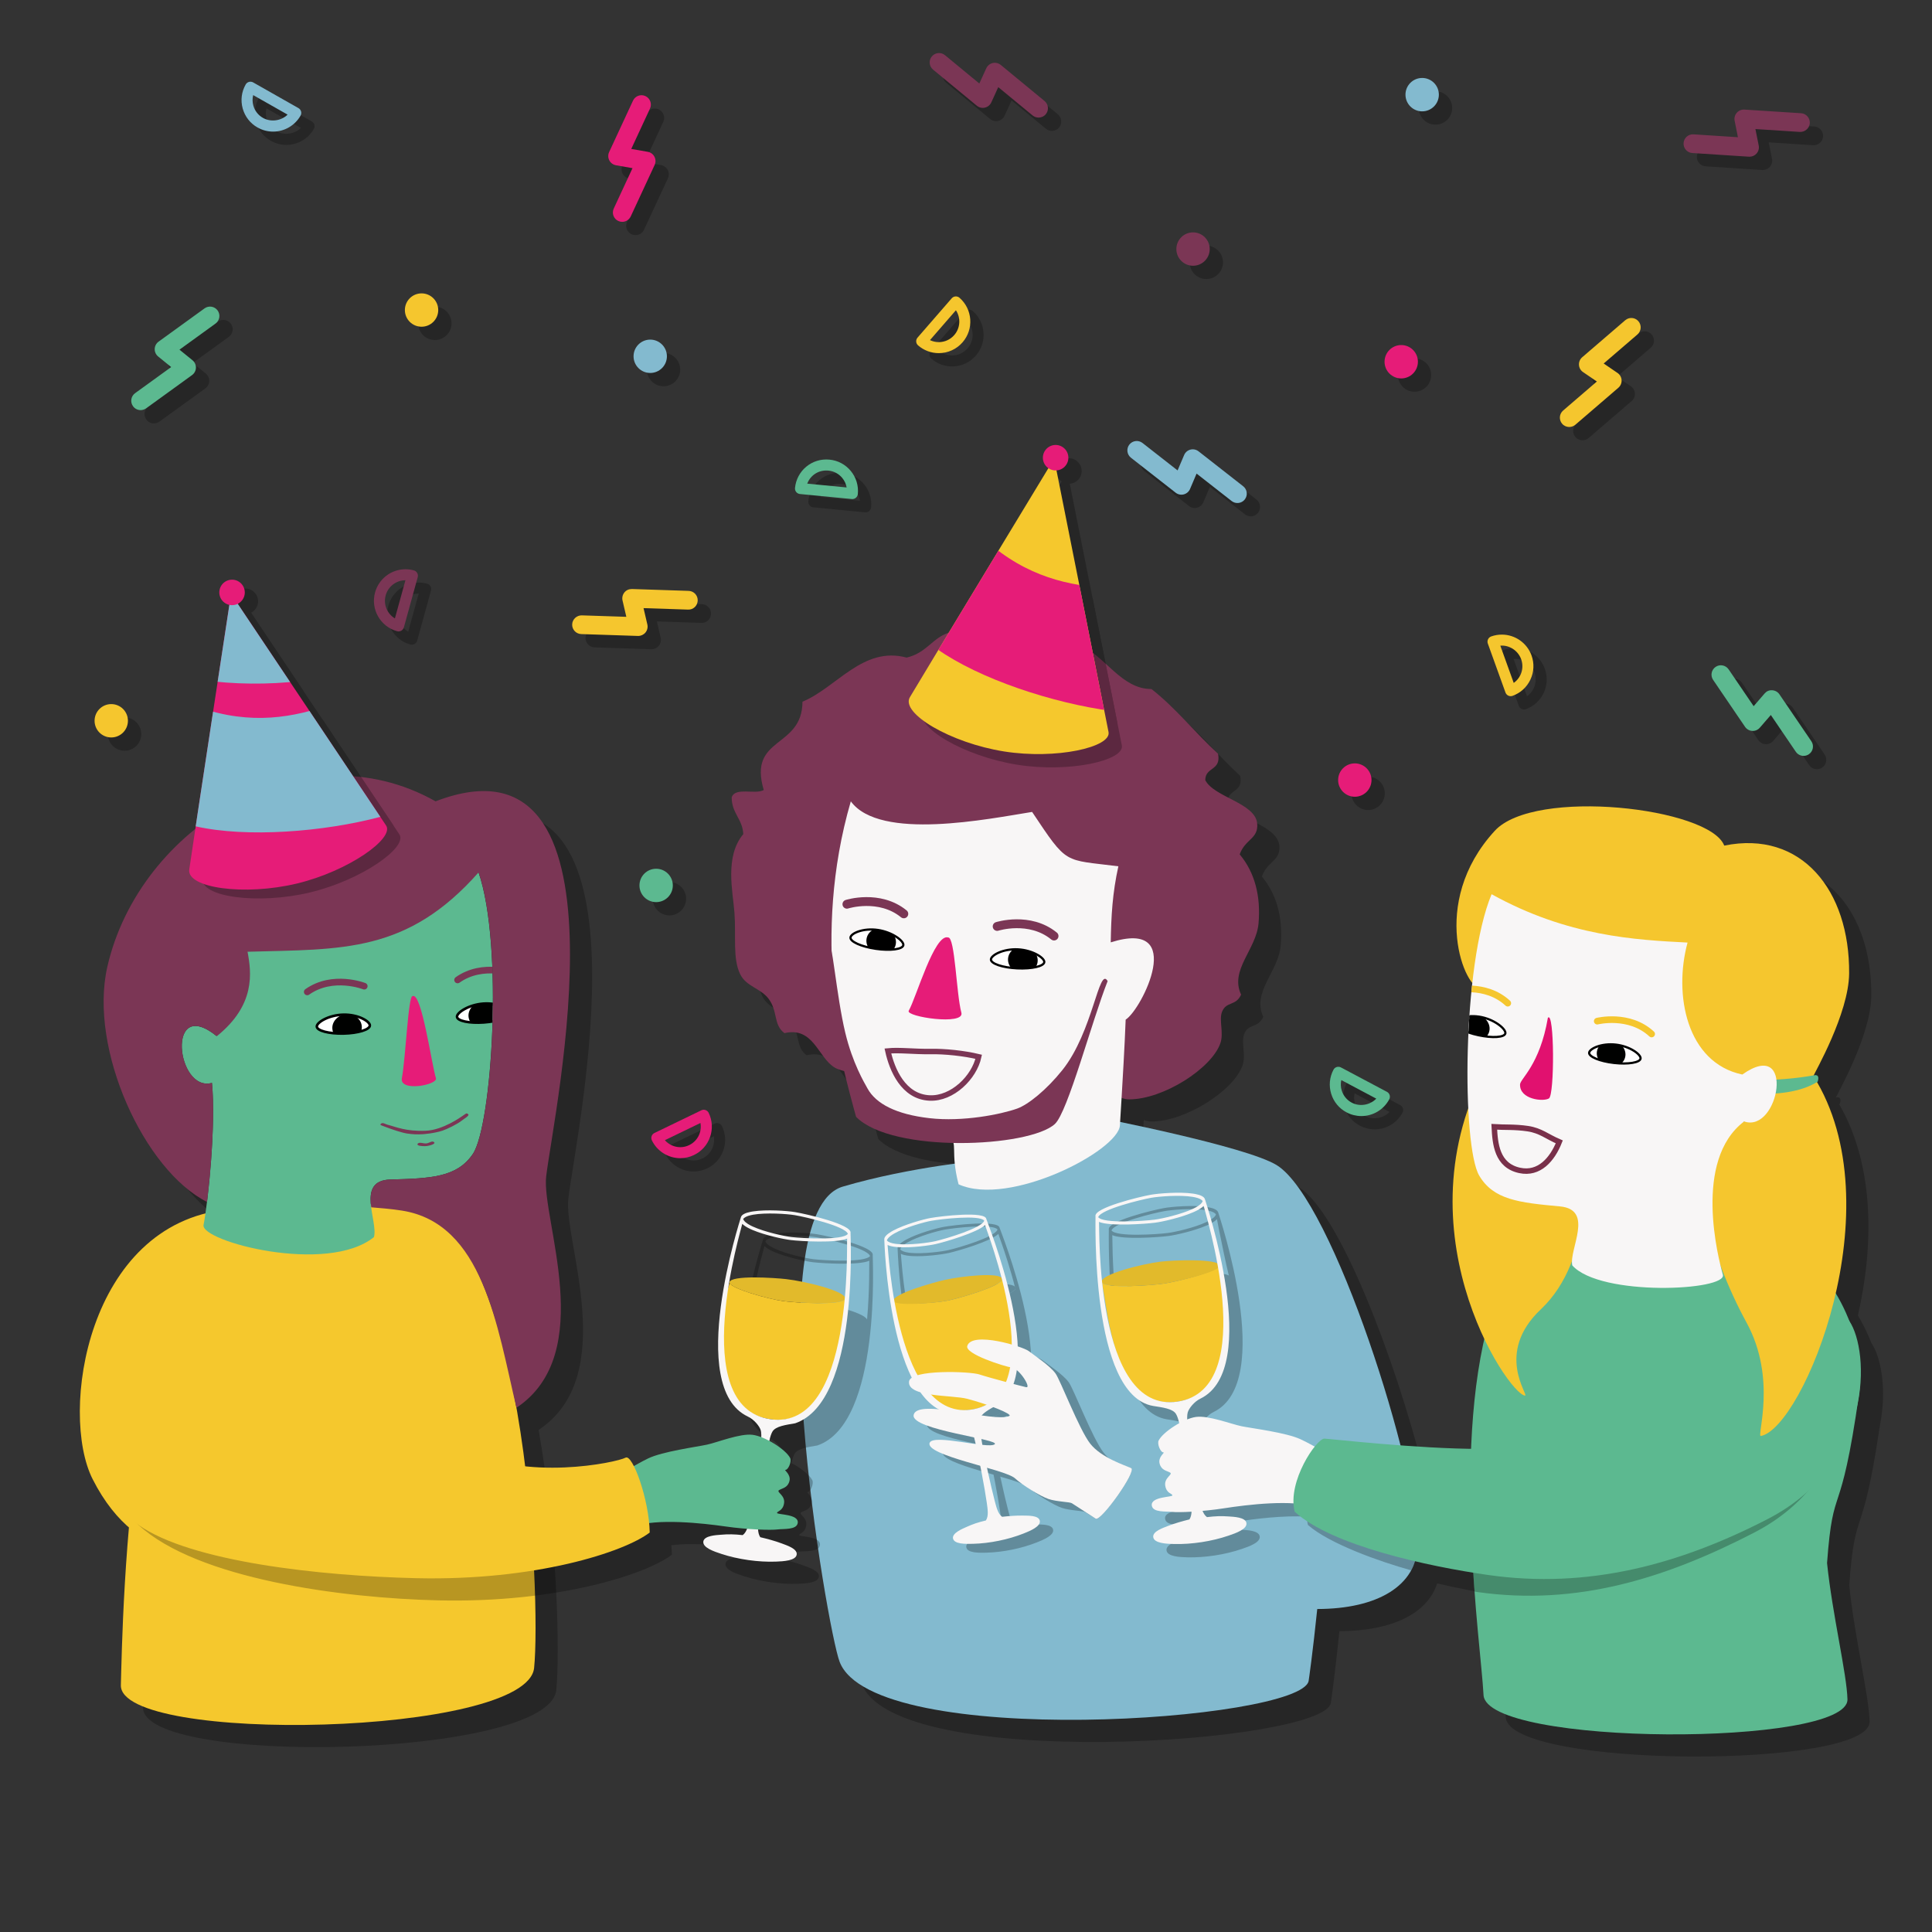 <?xml version="1.0" encoding="utf-8"?>
<!-- Generator: Adobe Illustrator 16.0.0, SVG Export Plug-In . SVG Version: 6.00 Build 0)  -->
<!DOCTYPE svg PUBLIC "-//W3C//DTD SVG 1.1//EN" "http://www.w3.org/Graphics/SVG/1.1/DTD/svg11.dtd">
<svg version="1.1" id="Ebene_1" xmlns="http://www.w3.org/2000/svg" xmlns:xlink="http://www.w3.org/1999/xlink" x="0px" y="0px"
	 width="425.197px" height="425.197px" viewBox="0 0 425.197 425.197" enable-background="new 0 0 425.197 425.197"
	 xml:space="preserve">
<rect x="0" y="0" width="425.197" height="425.197" fill="#333333" stroke="none"/>
<g>
	<g opacity="0.25">
		<path fill="#010101" d="M411.471,378.874c-0.123-5.506-3.329-18.705-4.491-29.996c1.342-18.203,2.803-8.439,6.734-35.053
			c1.61-7.939,0.283-15.076-1.831-18.225c-0.004-0.002-0.007-0.006-0.011-0.012c-0.838-2.166-1.854-4.205-2.978-6.078
			c3.461-15.129,3.755-32.891-4.126-46.492c0.047-0.029,0.097-0.055,0.143-0.082c0.607-1.854-0.842-1.393-0.842-1.393
			c-0.012,0.004-0.021,0.004-0.033,0.004c0.769-1.584,7.735-13.953,7.803-22.428c0.148-18.283-10.502-31.604-27.487-28.137
			c-3.195-8.354-41.736-12.797-50.5-3.26c-12.316,13.402-8.505,29.135-4.942,33.49c-1.032,9.271-1.285,19.424-0.89,27.572
			c-6.979,19.992-2.115,38.924,3.534,50.771c-1.716,7.615-2.583,15.898-2.913,24.184c-5.037-0.074-10.523-0.387-15.534-0.762
			c-6.078-23.793-18.276-56.16-27.253-61.68c-5.127-3.154-24.897-7.516-34.457-9.502c0.093-1.529,0.204-3.324,0.322-5.289
			c0.538,0.188,1.088,0.322,1.658,0.322c7.532,0,18.141-6.799,20.082-12.346c0.812-2.32-0.364-5.1,0.376-6.945
			c0.945-2.354,2.995-1.162,4.189-3.756c-2.552-5.471,3.34-9.895,3.841-15.719c0.503-5.887-0.775-11.131-4.151-15.156
			c1.203-3.396,4.127-3.381,3.852-6.758c-0.377-4.57-9.5-5.801-11.426-9.578c0.002-2.982,3.555-2.008,2.806-5.82
			c-5.045-4.602-9.219-9.982-14.655-14.234c-6.571,0.037-10.031-7.105-15.888-9.824c-8.018-3.727-19.424-5.473-28.728-2.561
			c-3.598,1.127-4.85,4.439-9.257,5.467c-9.647-2.582-15.395,6.6-22.924,9.705c-0.05,10.424-12.06,7.529-8.524,19.441
			c-1.888,1.051-6.301-0.705-7.056,1.607c-0.023,3.484,2.398,4.773,2.548,8.104c-4.147,4.938-2.281,12.695-1.94,17.314
			c0.382,5.148-0.429,10.059,1.258,13.504c1.322,2.709,4.403,3.061,6.18,5.314c2.183,2.773,1.051,5.818,3.564,7.66
			c6.413-1.477,7.376,5.354,11.035,7.566c0.567,0.35,1.296,0.566,2.103,0.781c1.401,5.807,2.629,10.08,2.629,10.08
			c3.81,3.859,12.627,5.566,21.427,5.744c0.229,0.93,0.059,2.254,0.289,4.545c-6.138,0.834-15.62,2.404-24.63,5.061
			c-19.263,5.672-3.505,97.242-0.717,104.572c7.45,19.582,101.54,13.057,103.229,4.225c0.033-0.178,0.923-6.379,1.893-15.83
			c11.368-0.012,19.369-3.793,21.507-10.512c4.466,1.047,8.887,1.885,12.823,2.521c0.785,12.279,2.037,22.328,2.268,26.9
			C331.951,389.253,411.706,389.364,411.471,378.874z"/>
		<path fill="#010101" d="M122.429,371.95c0.786-7.645,0.336-33.416-3.888-57.248c17.97-11.951,5.448-41.607,6.541-50.924
			c1.646-13.986,20.254-99.688-24.343-82.541c-29.315-16.545-65.234,5.691-72.238,36.414c-4.15,18.189,8.194,44.848,21.934,51.75
			c-0.111,0.918-0.226,1.768-0.335,2.527c-26.684,6.77-31.802,44.73-24.831,58.488c2.44,4.814,5.194,8.201,7.987,10.617
			c-1.416,16.309-1.647,30.234-1.776,34.701C31.103,388.821,120.875,387.054,122.429,371.95z M52.583,232.929
			c-2.45-1.986-4.26-2.508-5.503-2.141c1.241-0.377,3.046,0.143,5.495,2.123C52.578,232.915,52.581,232.923,52.583,232.929z
			 M87.277,265.843c-0.756,0.945-0.935,2.338-0.777,4.037c-0.002,0-0.007,0.004-0.007,0.004
			C86.354,268.306,86.467,266.849,87.277,265.843z M87.283,265.833c0.089-0.107,0.185-0.209,0.291-0.309
			C87.468,265.624,87.372,265.726,87.283,265.833z M87.607,265.491c0.095-0.086,0.197-0.162,0.306-0.242
			C87.805,265.329,87.702,265.405,87.607,265.491z M87.987,265.196c0.097-0.064,0.199-0.121,0.306-0.176
			C88.19,265.075,88.084,265.132,87.987,265.196z M88.428,264.952c0.088-0.043,0.184-0.078,0.28-0.111
			C88.613,264.874,88.516,264.909,88.428,264.952z M88.927,264.753c0.059-0.02,0.125-0.033,0.185-0.047
			C89.052,264.72,88.985,264.733,88.927,264.753z M103.021,263.183c2.453-0.783,4.391-2.094,5.913-4.33
			c2.215-3.26,3.972-15.736,4.347-29.18c0.005-0.002,0.01-0.002,0.013-0.002c-0.377,13.441-2.131,25.916-4.346,29.176
			C107.421,261.091,105.48,262.399,103.021,263.183z M113.359,225.831c-0.003-0.002-0.008-0.002-0.012-0.002
			c0.014-2.027,0-4.053-0.053-6.059l0.012-0.002C113.359,221.776,113.375,223.806,113.359,225.831z M118.538,314.688
			 M113.264,218.388c-0.007,0-0.012,0-0.017,0c-0.292-8.369-1.232-16.215-3.045-21.502c0.003-0.002,0.008-0.01,0.012-0.012
			C112.031,202.159,112.966,210.013,113.264,218.388z"/>
	</g>
	<g>
		<g>
			<g>
				<g>
					<path fill-rule="evenodd" clip-rule="evenodd" fill="#7B3655" d="M200.362,239.331c-5.255,0.301-6.757-0.678-11.306-2.605
						c-2.037-0.863-4.1-1.012-5.376-1.785c-3.662-2.215-4.624-9.047-11.037-7.57c-2.513-1.84-1.379-4.887-3.565-7.658
						c-1.776-2.254-4.857-2.605-6.178-5.314c-1.687-3.445-0.877-8.355-1.259-13.506c-0.34-4.617-2.206-12.375,1.941-17.312
						c-0.148-3.33-2.572-4.619-2.549-8.102c0.759-2.314,5.167-0.559,7.056-1.607c-3.534-11.916,8.476-9.021,8.523-19.443
						c7.53-3.107,13.278-12.287,22.925-9.705c4.408-1.028,5.66-4.34,9.259-5.468c9.302-2.911,20.709-1.165,28.726,2.561
						c5.859,2.722,9.315,9.862,15.89,9.823c5.436,4.254,9.609,9.635,14.654,14.236c0.747,3.812-2.804,2.836-2.806,5.82
						c1.926,3.779,11.047,5.008,11.427,9.576c0.274,3.377-2.647,3.363-3.854,6.762c3.375,4.023,4.655,9.268,4.15,15.154
						c-0.501,5.822-6.392,10.248-3.841,15.717c-1.192,2.596-3.241,1.404-4.188,3.756c-0.742,1.848,0.434,4.629-0.377,6.947
						c-1.942,5.547-12.551,12.344-20.083,12.344c-2.104,0-3.93-1.758-5.875-1.811c-2.415-0.066-7.094,3.225-11.493,0.867
						L200.362,239.331z"/>
				</g>
				<path fill="#83BACF" d="M311.991,340.042c0.255-16.127-18.511-75.93-31.019-83.623c-6.832-4.203-39.687-10.559-39.687-10.559
					l-24.474,9.449c0,0-16.317,1.422-31.317,5.838c-19.258,5.672-3.503,97.244-0.714,104.574
					c7.449,19.58,101.538,13.055,103.226,4.223c0.033-0.176,0.926-6.379,1.896-15.83
					C303.144,354.101,311.85,348.987,311.991,340.042z"/>
				<path fill="#F8F6F6" d="M187.248,176.362c-8.778,30.117-1.557,56.771,0.282,65.031c1.848,8.256,19.233,7.422,21.325,8.807
					c2.09,1.393,0.214,3.076,2.108,10.443c11.197,5.066,35.17-7.389,35.509-12.98c0.209-3.422,0.528-8.545,0.809-13.725
					c0.181-3.301,0.349-6.619,0.456-9.537c3.564-2.23,13.58-22.336-3.283-17.006c0.091-5.742,0.368-10.82,1.679-16.738
					c-12.154-1.553-11.087-0.146-18.986-11.967C217.624,180.208,193.656,185.122,187.248,176.362z"/>
				<g>
					<g>
						<defs>
							<path id="SVGID_33_" d="M229.828,211.722c-0.05,0.926-2.711,1.547-5.953,1.393c-3.241-0.156-5.834-1.037-5.789-1.961
								c0.043-0.93,2.671-2.377,5.91-2.221C227.238,209.093,229.866,210.796,229.828,211.722z"/>
						</defs>
						<use xlink:href="#SVGID_33_"  overflow="visible" fill="#FFFFFF"/>
						<clipPath id="SVGID_2_">
							<use xlink:href="#SVGID_33_"  overflow="visible"/>
						</clipPath>
						<path clip-path="url(#SVGID_2_)" d="M228.342,211.792c-0.254,1.607-1.909,2.68-3.698,2.396
							c-1.785-0.285-3.025-1.822-2.768-3.43c0.259-1.611,1.912-2.684,3.698-2.4C227.359,208.644,228.603,210.181,228.342,211.792z"
							/>
						
							<use xlink:href="#SVGID_33_"  overflow="visible" fill="none" stroke="#000000" stroke-width="0.488" stroke-miterlimit="10"/>
					</g>
					<g>
						<defs>
							<path id="SVGID_35_" d="M198.808,208.007c-0.136,0.92-2.847,1.277-6.061,0.809c-3.211-0.471-5.703-1.596-5.568-2.516
								c0.138-0.916,2.809-2.102,6.018-1.633C196.409,205.138,198.94,207.091,198.808,208.007z"/>
						</defs>
						<use xlink:href="#SVGID_35_"  overflow="visible" fill="#FFFFFF"/>
						<clipPath id="SVGID_4_">
							<use xlink:href="#SVGID_35_"  overflow="visible"/>
						</clipPath>
						<path clip-path="url(#SVGID_4_)" d="M197.097,208.019c-0.407,1.574-2.162,2.486-3.913,2.027
							c-1.748-0.459-2.831-2.105-2.421-3.684c0.413-1.576,2.163-2.482,3.916-2.029C196.428,204.792,197.51,206.438,197.097,208.019z
							"/>
						
							<use xlink:href="#SVGID_35_"  overflow="visible" fill="none" stroke="#000000" stroke-width="0.488" stroke-miterlimit="10"/>
					</g>
					<path fill="none" stroke="#7B3655" stroke-width="1.952" stroke-linecap="round" stroke-miterlimit="10" d="M231.975,206.001
						c-5.386-4.387-12.518-2.113-12.518-2.113"/>
					<path fill="none" stroke="#7B3655" stroke-width="1.952" stroke-linecap="round" stroke-miterlimit="10" d="M198.912,201.12
						c-5.389-4.389-12.521-2.119-12.521-2.119"/>
				</g>
				<path fill="#E61C78" d="M208.676,206.323c1.504-0.127,1.797,12.492,2.903,16.545c0.792,2.896-12.338,0.896-11.586-0.418
					C201.651,219.558,205.669,205.343,208.676,206.323z"/>
				<g>
					<path fill="#7B3655" d="M223.875,243.972c-3.59,1.281-11.965,2.963-19.319,2.117c-7.352-0.842-11.779-3.18-13.623-6.518
						c-0.713-1.289-3.294-5.58-4.899-12.264c-1.978-8.221-2.91-20.836-3.852-20.703c-2.509,8.73,6.229,39.197,6.229,39.197
						c8.004,8.1,38.094,6.742,43.747,1.57c2.847-2.607,8.161-22.742,11.611-31.445c-1.926-3.404-3.189,11.117-9.97,19.588
						C230.319,239.86,226.285,243.108,223.875,243.972z"/>
				</g>
				<path fill="none" stroke="#7B3655" stroke-width="1.201" stroke-miterlimit="10" d="M195.406,231.292
					c2.525-0.25,5.969,0.186,9.272,0.125c3.255-0.061,7.51,0.389,10.716,1.162c-0.981,4.537-5.809,9.301-10.808,9.068
					C198.788,241.376,196.308,235.401,195.406,231.292z"/>
			</g>
			<g opacity="0.25">
				<g>
					<path fill="#010101" d="M211.553,288.181c-2.975,0.607-10.986,1.055-11.991,0.092c0.118,5.738,3.729,26.648,17.775,23.789
						c13.129-2.67,8.409-22.676,6.157-28.561c-0.005-0.002-0.006-0.002-0.01-0.002C223.344,285.013,213.898,287.7,211.553,288.181z"
						/>
					<g>
						<path fill="#010101" d="M211.553,288.181c-3.121,0.633-11.654,1.266-11.991,0.092c-0.218-1.547,8.704-4.041,11.077-4.59
							c3.876-0.902,12.563-1.816,12.853-0.273C223.738,284.901,213.943,287.69,211.553,288.181z"/>
					</g>
					<path fill-rule="evenodd" clip-rule="evenodd" fill="#010101" d="M228.055,335.501c-1.537-0.025-3.096,0.107-4.587,0.27
						c-0.946-0.709-1.262-2.156-1.635-3.561c-0.777-2.92-2.424-10.375-2.924-13.555c-0.23-1.48-0.583-3.279-0.377-4.316
						c0.244-1.273,2.191-2.244,3.856-3.188l0,0c11.505-6.625-2.354-40.641-2.394-40.93c-0.244-1.76-9.877-0.639-12.271-0.211
						c-1.601,0.281-5.741,1.438-8.221,2.77c-0.156,0.084-0.303,0.164-0.442,0.25c-0.971,0.578-1.587,1.182-1.517,1.76
						c0.041,0.334,0.956,36.953,15.175,38.33l-0.017,0.006c1.413,0.117,2.972,1.088,3.453,1.779c0.592,0.85,0.979,2.695,1.354,4.201
						c0.767,3.082,2.199,10.703,2.59,13.539c0.199,1.482,0.451,2.961-0.196,3.934c-1.729,0.414-2.84,0.777-4.343,1.465
						c-0.771,0.35-3.126,1.291-2.892,2.492c0.249,1.27,2.777,1.219,4.388,1.18c3.664-0.086,7.781-0.934,11.138-2.264
						c1.414-0.561,3.913-1.586,3.56-2.881C231.446,335.458,229.264,335.521,228.055,335.501z M199.293,273.694
						c0.134-0.088,0.277-0.176,0.433-0.264c2.34-1.338,6.552-2.514,8.148-2.803c2.173-0.391,10.58-1.369,11.664-0.039
						c-0.477,1.648-8.6,4.031-10.751,4.523c-1.519,0.348-5.578,0.875-8.27,0.635c-0.19-0.016-0.371-0.033-0.546-0.059
						c-0.887-0.127-1.565-0.359-1.854-0.742C198.221,274.536,198.655,274.108,199.293,273.694z M198.267,275.946
						c0.463,0.236,1.147,0.377,1.947,0.451c0.176,0.02,0.353,0.031,0.538,0.041c2.786,0.154,6.647-0.355,8.142-0.697
						c2.019-0.463,9.081-2.521,10.831-4.178c0.048,0.596,14.676,36.967-2.388,40.498
						C200.063,315.64,198.426,276.538,198.267,275.946z"/>
				</g>
				<path fill="#010101" d="M215.805,298.175c0.998-3.328,12.235,0.111,13.537,1.131s4.552,3.111,5.878,4.912
					c1.05,1.42,5.217,12.35,7.647,15.453c2.434,3.109,4.753,2.838,6.086,3.422c1.336,0.584-6.669,11.875-7.816,11.135
					c-1.152-0.744-1.844-1.131-2.312-1.441c-0.463-0.309-3.306-0.316-5.14-0.934c-1.833-0.615-5.847-3.119-7.359-4.537
					c-2.17-2.033-19.932-5.035-18.79-7.832c0.832-2.043,12.85,1.438,14.291,0.332c1.442-1.105-18.359-3.146-17.825-6.412
					c0.643-3.906,17.761,1.744,21.059,0.17c0.819-0.391-4.68-2.568-9.255-3.773c-3.284-0.863-13.217-0.309-12.813-3.801
					c0.315-2.73,13.438-2.232,15.467-1.564c2.41,0.795,9.222,2.562,10.308,2.811c1.195,0.279-1.395-4.021-3.121-4.299
					C223.916,302.665,215.267,299.948,215.805,298.175z"/>
			</g>
			<g>
				<g>
					<path fill="#F5C82D" d="M208.626,286.228c-2.977,0.605-10.988,1.057-11.993,0.092c0.116,5.738,3.729,26.65,17.777,23.791
						c13.127-2.67,8.407-22.678,6.154-28.562c-0.002-0.002-0.005,0-0.009,0C220.417,283.062,210.971,285.747,208.626,286.228z"/>
					<g>
						<path fill="#E2BA2B" d="M208.626,286.228c-3.123,0.637-11.656,1.27-11.993,0.092c-0.217-1.543,8.704-4.041,11.078-4.588
							c3.874-0.902,12.564-1.816,12.852-0.275C220.81,282.95,211.017,285.739,208.626,286.228z"/>
					</g>
					<path fill-rule="evenodd" clip-rule="evenodd" fill="#F8F6F6" d="M225.126,333.55c-1.533-0.027-3.098,0.105-4.583,0.27
						c-0.948-0.711-1.266-2.156-1.639-3.561c-0.775-2.92-2.426-10.375-2.922-13.555c-0.232-1.48-0.583-3.279-0.38-4.314
						c0.249-1.275,2.192-2.248,3.857-3.189l0,0c11.507-6.627-2.353-40.639-2.392-40.93c-0.244-1.76-9.877-0.641-12.271-0.213
						c-1.603,0.283-5.742,1.436-8.223,2.771c-0.153,0.084-0.299,0.164-0.441,0.246c-0.97,0.584-1.586,1.186-1.516,1.76
						c0.038,0.336,0.954,36.953,15.172,38.334l-0.017,0.002c1.414,0.121,2.974,1.09,3.455,1.781
						c0.591,0.852,0.979,2.699,1.353,4.201c0.764,3.086,2.201,10.699,2.588,13.541c0.203,1.482,0.455,2.959-0.19,3.932
						c-1.73,0.414-2.844,0.779-4.347,1.465c-0.771,0.35-3.124,1.291-2.892,2.494c0.252,1.27,2.777,1.219,4.386,1.18
						c3.666-0.086,7.783-0.936,11.142-2.266c1.413-0.559,3.913-1.584,3.558-2.881C228.521,333.505,226.335,333.569,225.126,333.55z
						 M196.366,271.743c0.134-0.088,0.278-0.176,0.432-0.264c2.342-1.336,6.553-2.516,8.147-2.805
						c2.177-0.385,10.582-1.365,11.668-0.037c-0.479,1.648-8.6,4.029-10.755,4.523c-1.519,0.348-5.578,0.877-8.269,0.635
						c-0.189-0.016-0.371-0.033-0.545-0.059c-0.887-0.129-1.563-0.359-1.854-0.738C195.295,272.579,195.729,272.157,196.366,271.743
						z M195.34,273.995c0.463,0.232,1.144,0.377,1.949,0.453c0.173,0.016,0.352,0.027,0.534,0.037
						c2.786,0.156,6.65-0.354,8.142-0.697c2.021-0.461,9.083-2.516,10.831-4.176c0.052,0.594,14.676,36.965-2.386,40.498
						C197.136,313.685,195.501,274.587,195.34,273.995z"/>
				</g>
				<path fill="#F8F6F6" d="M212.876,296.22c0.998-3.326,12.233,0.115,13.54,1.133c1.302,1.021,4.549,3.111,5.876,4.912
					c1.049,1.418,5.213,12.352,7.646,15.459c2.434,3.105,7.682,4.785,9.015,5.369c1.336,0.584-6.669,11.875-7.816,11.135
					c-1.152-0.744-4.771-3.084-5.237-3.393c-0.469-0.307-3.306-0.316-5.144-0.934c-1.834-0.615-5.846-3.119-7.356-4.537
					c-2.169-2.033-19.935-5.037-18.794-7.834c0.831-2.043,12.851,1.436,14.294,0.332c1.44-1.102-18.361-3.146-17.825-6.41
					c0.639-3.906,17.759,1.746,21.058,0.172c0.819-0.395-4.681-2.57-9.258-3.773c-3.28-0.865-13.213-0.311-12.811-3.805
					c0.315-2.73,13.438-2.23,15.464-1.562c2.414,0.795,9.224,2.561,10.312,2.812c1.196,0.275-1.395-4.025-3.123-4.303
					C220.987,300.714,212.342,297.999,212.876,296.22z"/>
			</g>
		</g>
		<path opacity="0.25" fill="#010101" d="M369.414,281.927c-6.136,3.521-26.479,39.881-40.574,39.881
			c-14.092,0-33.134-2.234-34.44-2.262c-0.444-0.014-1.24,0.656-2.125,1.756c-1.097-0.609-2.183-1.184-3.112-1.617
			c-3.197-1.488-10.685-2.404-12.982-2.869c-2.303-0.469-7.309-2.426-10.053-2.043c-0.577,0.082-1.234,0.277-1.917,0.547
			c-0.021-0.592,0.003-1.121,0.107-1.52c0.227-0.869,1.428-2.408,2.793-3.051l-0.016,0.002c13.686-6.617,1.111-43.51,1.029-43.855
			c-0.144-0.604-0.982-0.98-2.161-1.199c-0.174-0.035-0.349-0.062-0.534-0.09c-2.967-0.414-7.524-0.043-9.23,0.264
			c-2.544,0.455-12.572,2.889-12.169,4.732c0.066,0.305-1.24,39.367,12.687,41.746h-0.002c2.009,0.326,4.311,0.58,5.025,1.762
			c0.299,0.488,0.524,1.225,0.719,2.041c-2.03,1.107-3.946,2.65-4.53,3.801c-0.396,0.789,0.455,2.674,1.065,2.621
			c0.404-0.033-1.251,0.996-0.859,2.465c0.392,1.467,1.518,1.541,2.281,1.959c0.769,0.42-1.313,1.109-1.04,2.887
			c0.272,1.771,1.588,1.732,1.567,2.15c-0.017,0.414-4.851,0.25-4.519,2.262c0.257,1.562,3.156,1.207,4.502,1.369
			c0.656,0.082,2.229,0.076,4.238-0.041c-0.031,0.637-0.15,1.223-0.46,1.699c-1.547,0.387-3.154,0.83-4.68,1.42
			c-1.195,0.467-3.403,1.207-3.299,2.432c0.123,1.422,2.998,1.525,4.614,1.564c3.845,0.092,8.266-0.576,11.958-1.842
			c1.622-0.553,4.162-1.434,3.942-2.791c-0.207-1.289-2.905-1.359-3.804-1.426c-1.753-0.131-2.998-0.086-4.875,0.137
			c-0.44-0.32-0.739-0.807-0.972-1.375c1.524-0.135,3.156-0.324,4.765-0.576c3.621-0.564,10.091-1.393,15.264-1.076
			c0.028,0.623,0.091,1.24,0.237,1.83c4.748,4.16,15.859,8.08,22.716,9.98c1.823-3.711,5.07-11.248,24.368-21.201
			C358.355,312.321,397.478,265.819,369.414,281.927z M248.135,298.849c-1.32-4.168-2.108-8.824-2.583-13.082
			C246.107,288.688,246.695,293.882,248.135,298.849z M245.873,285.499L245.873,285.499L245.873,285.499z M246.116,285.593
			c0,0,0.001,0,0.005,0C246.117,285.593,246.117,285.593,246.116,285.593z M246.404,285.675c0,0,0.005,0,0.007,0
			C246.409,285.675,246.406,285.675,246.404,285.675z M246.733,285.745c0.003,0.002,0.007,0.002,0.007,0.002
			S246.736,285.747,246.733,285.745z M247.097,285.804c0.005,0,0.012,0,0.016,0.004
			C247.108,285.804,247.102,285.804,247.097,285.804z M247.502,285.856c0.002,0.002,0.007,0.002,0.01,0.002
			C247.509,285.858,247.504,285.858,247.502,285.856z M247.932,285.899c0.007,0,0.012,0,0.019,0
			C247.943,285.899,247.938,285.899,247.932,285.899z M248.392,285.933c0.007,0.002,0.014,0.002,0.021,0.002
			C248.405,285.935,248.398,285.935,248.392,285.933z M248.88,285.958c0.005,0,0.01,0,0.014,0
			C248.89,285.958,248.885,285.958,248.88,285.958z M249.385,285.976c0.008,0,0.017,0,0.023,0
			C249.401,285.976,249.393,285.976,249.385,285.976z M249.904,285.983c0.014,0,0.024,0,0.04,0
			C249.929,285.983,249.918,285.983,249.904,285.983z M250.447,285.987c0.01,0,0.021,0,0.033,0
			C250.469,285.987,250.457,285.987,250.447,285.987z M251.005,285.983c0.007,0,0.014,0,0.021,0
			C251.019,285.983,251.012,285.983,251.005,285.983z M251.558,285.976c0.015-0.002,0.03-0.002,0.05-0.004
			C251.588,285.974,251.572,285.974,251.558,285.976z M252.119,285.958c0.021,0,0.043,0,0.062,0
			C252.162,285.958,252.141,285.958,252.119,285.958z M252.693,285.94c0.015,0,0.033-0.002,0.052-0.002
			C252.727,285.938,252.708,285.94,252.693,285.94z M253.249,285.917c0.032-0.002,0.061-0.002,0.094-0.004
			C253.31,285.915,253.281,285.915,253.249,285.917z M253.812,285.888c0.031,0,0.062-0.004,0.096-0.006
			C253.875,285.884,253.844,285.888,253.812,285.888z M254.373,285.856c0.028-0.002,0.057-0.002,0.083-0.002
			C254.43,285.854,254.401,285.854,254.373,285.856z M254.915,285.825c0.036-0.004,0.069-0.008,0.107-0.01
			C254.984,285.817,254.951,285.821,254.915,285.825z M255.442,285.784c0.045-0.002,0.092-0.006,0.137-0.01
			C255.534,285.778,255.487,285.782,255.442,285.784z M255.954,285.747c0.051-0.002,0.101-0.01,0.152-0.01
			C256.055,285.739,256.005,285.745,255.954,285.747z M256.448,285.706c0.054-0.002,0.102-0.01,0.154-0.014
			C256.55,285.696,256.502,285.704,256.448,285.706z M256.92,285.665c0.063-0.006,0.123-0.012,0.181-0.016
			C257.043,285.653,256.983,285.659,256.92,285.665z M257.36,285.624c0.079-0.008,0.154-0.018,0.23-0.025
			C257.515,285.606,257.439,285.616,257.36,285.624z M257.773,285.583c0.08-0.01,0.147-0.018,0.224-0.025
			C257.921,285.565,257.854,285.573,257.773,285.583z M258.16,285.538c0.068-0.008,0.133-0.014,0.197-0.023
			C258.293,285.524,258.229,285.53,258.16,285.538z M258.506,285.499c0.064-0.008,0.119-0.016,0.179-0.025
			C258.625,285.483,258.57,285.491,258.506,285.499z M258.811,285.46c0.095-0.016,0.183-0.027,0.261-0.039
			c0.203-0.031,0.427-0.07,0.666-0.115c-0.239,0.045-0.46,0.084-0.666,0.115C258.993,285.433,258.905,285.444,258.811,285.46z
			 M260.076,285.239c0.14-0.029,0.273-0.055,0.422-0.088C260.35,285.185,260.216,285.21,260.076,285.239z M270.53,281.622
			c0.036-0.033,0.06-0.066,0.088-0.1C270.59,281.556,270.566,281.589,270.53,281.622z M267.462,283.144
			c0.098-0.037,0.194-0.074,0.292-0.111C267.656,283.069,267.56,283.106,267.462,283.144z M268.272,282.829
			c0.091-0.037,0.179-0.074,0.271-0.111C268.451,282.755,268.363,282.792,268.272,282.829z M269.006,282.517
			c0.08-0.039,0.156-0.074,0.232-0.111C269.162,282.442,269.086,282.478,269.006,282.517z M269.639,282.206
			c0.066-0.037,0.129-0.072,0.19-0.105C269.768,282.134,269.705,282.169,269.639,282.206z M270.153,281.907
			c0.053-0.033,0.098-0.068,0.143-0.104C270.251,281.839,270.206,281.874,270.153,281.907z M256.279,266.544
			c1.698-0.307,6.333-0.678,9.166-0.203c0.188,0.029,0.365,0.066,0.532,0.104c0.791,0.18,1.377,0.443,1.631,0.82
			c-0.146,0.486-0.737,0.969-1.577,1.418c-0.165,0.092-0.339,0.176-0.52,0.266c-2.599,1.229-6.847,2.195-8.492,2.406
			c-2.331,0.305-11.315,0.916-12.399-0.555C245.213,269.073,253.963,266.956,256.279,266.544z M257.146,272.022
			c1.619-0.209,5.66-1.119,8.384-2.303c0.18-0.076,0.355-0.156,0.521-0.234c0.772-0.373,1.404-0.764,1.78-1.168
			c0.031,0.365,3.067,15.518,2.941,13.016c-0.003,0.006-0.015,0.014-0.02,0.021c0.039-0.074,0.071-0.145,0.066-0.213
			c-0.353-1.621-9.923-0.871-12.49-0.547c-3.961,0.494-12.186,2.559-12.883,4.17c-0.714-7.008-0.592-12.699-0.653-12.926
			C247.15,272.853,254.959,272.308,257.146,272.022z M266.901,283.345c-0.108,0.039-0.213,0.076-0.322,0.113
			C266.688,283.421,266.796,283.384,266.901,283.345z M265.993,283.655c-0.111,0.035-0.223,0.07-0.336,0.107
			C265.771,283.726,265.882,283.69,265.993,283.655z M265.053,283.952c-0.116,0.035-0.23,0.07-0.349,0.105
			C264.822,284.022,264.937,283.987,265.053,283.952z M264.101,284.233c-0.118,0.037-0.239,0.07-0.362,0.105
			C263.857,284.304,263.982,284.271,264.101,284.233z M263.15,284.501c-0.123,0.035-0.245,0.066-0.368,0.1
			C262.905,284.567,263.027,284.536,263.15,284.501z M262.22,284.747c-0.128,0.031-0.248,0.061-0.372,0.09
			C261.972,284.808,262.092,284.778,262.22,284.747z M261.329,284.964c-0.133,0.031-0.261,0.059-0.392,0.09
			C261.068,285.022,261.196,284.995,261.329,284.964z M261.102,311.497c0.326-0.021,0.651-0.049,0.99-0.102
			c0.366-0.057,0.71-0.133,1.052-0.211c-0.338,0.082-0.687,0.154-1.052,0.211C261.755,311.446,261.428,311.479,261.102,311.497z"/>
		<g>
			<g>
				<path fill="#F5C82D" d="M256.145,282.495c3.191-0.492,11.67-2.627,12.313-3.963c0.342,6.619,5.784,27.613-9.295,29.938
					c-14.088,2.168-15.262-19.797-16.665-26.25c0.004-0.002,0.007-0.002,0.01-0.002C243.209,283.677,253.625,282.88,256.145,282.495
					z"/>
				<g>
					<path fill="#E2BA2B" d="M256.145,282.495c3.351-0.516,12.411-2.664,12.313-3.963c-0.352-1.621-10.487-1.189-13.059-0.865
						c-4.2,0.527-13.212,2.816-12.931,4.459C242.771,283.71,253.575,282.886,256.145,282.495z"/>
				</g>
				<path fill-rule="evenodd" clip-rule="evenodd" fill="#F8F6F6" d="M253.801,338.247c0.119,1.422,2.993,1.527,4.611,1.564
					c3.844,0.092,8.268-0.578,11.959-1.842c1.621-0.551,4.16-1.434,3.942-2.793c-0.209-1.285-2.905-1.357-3.805-1.428
					c-1.75-0.127-2.999-0.08-4.876,0.143c-1.005-0.734-1.297-2.301-1.643-3.857c-0.657-2.975-2.028-11.107-2.403-14.469
					c-0.181-1.641-0.474-3.629-0.196-4.693c0.226-0.869,1.427-2.41,2.793-3.051l-0.016,0.004
					c13.684-6.615,1.112-43.514,1.029-43.857c-0.145-0.602-0.98-0.977-2.163-1.201c-0.173-0.031-0.349-0.061-0.534-0.084
					c-2.967-0.418-7.524-0.043-9.229,0.26c-2.547,0.455-12.571,2.887-12.171,4.732c0.068,0.305-1.242,39.369,12.687,41.748l0,0
					c2.011,0.326,4.309,0.58,5.025,1.76c0.585,0.957,0.898,2.887,1.212,4.447c0.673,3.357,1.774,11.41,2.073,14.609
					c0.145,1.539,0.364,3.1-0.321,4.156c-1.548,0.385-3.154,0.83-4.679,1.422C255.902,336.282,253.694,337.024,253.801,338.247z
					 M264.683,264.333c-0.147,0.49-0.74,0.973-1.578,1.424c-0.165,0.09-0.337,0.178-0.521,0.262
					c-2.599,1.232-6.847,2.195-8.49,2.408c-2.332,0.301-11.317,0.92-12.403-0.553c0.595-1.727,9.349-3.844,11.661-4.26
					c1.698-0.301,6.337-0.676,9.166-0.201c0.188,0.029,0.363,0.064,0.533,0.105C263.836,263.694,264.428,263.96,264.683,264.333z
					 M259.163,308.47c-18.333,2.758-17.131-38.945-17.297-39.555c2.357,1.01,10.161,0.463,12.352,0.178
					c1.616-0.207,5.659-1.119,8.387-2.299c0.178-0.078,0.351-0.158,0.518-0.236c0.774-0.371,1.403-0.764,1.778-1.17
					C264.959,266.036,277.727,305.675,259.163,308.47z"/>
			</g>
			<path fill="#F8F6F6" d="M295.371,321.952c-0.885-0.547-5.936-3.707-9.136-5.195c-3.201-1.488-10.684-2.4-12.986-2.869
				c-2.299-0.471-7.303-2.426-10.05-2.045c-2.748,0.381-7.25,3.303-8.198,5.184c-0.396,0.785,0.453,2.674,1.064,2.621
				c0.406-0.033-1.252,0.996-0.857,2.461c0.389,1.467,1.515,1.545,2.28,1.961c0.767,0.418-1.315,1.111-1.043,2.885
				c0.273,1.773,1.591,1.736,1.57,2.152c-0.019,0.414-4.853,0.252-4.522,2.264c0.26,1.562,3.158,1.205,4.504,1.371
				c1.345,0.162,6.515-0.033,11.431-0.803c4.914-0.766,15.105-2.025,20.136-0.232C290.875,332.173,296.253,322.497,295.371,321.952z
				"/>
		</g>
		<g>
			<g>
				<defs>
					<path id="SVGID_37_" d="M328.697,287.243c1.258-3.822,6.957-15.287,17.688-15.959c29.787-1.869,38.053-2.418,46.802,2.072
						c6.939,3.559,17.893,17.566,15.973,33.34c-4.179,29.422-5.684,18.607-7.06,37.303c1.164,11.291,4.368,24.492,4.491,29.998
						c0.233,10.486-79.521,10.377-80.095-0.971C325.925,361.673,319.053,316.593,328.697,287.243z"/>
				</defs>
				<use xlink:href="#SVGID_37_"  overflow="visible" fill="#5CB990"/>
				<clipPath id="SVGID_6_">
					<use xlink:href="#SVGID_37_"  overflow="visible"/>
				</clipPath>
				<path opacity="0.25" clip-path="url(#SVGID_6_)" fill="#010101" d="M377.365,296.371c-6.138,3.523-40.356,25.507-54.452,25.507
					c-14.094,0-33.137-2.23-34.443-2.262c-1.67-0.039-8.199,9.338-6.543,16.076c8.133,7.492,30.015,12.8,43.188,14.679
					c22.025,3.145,41.605-3.097,60.903-13.05c23.413-12.078,22.495-36.896,17.983-43.6
					C397.801,284.515,405.427,280.266,377.365,296.371z"/>
			</g>
			<path fill="#5CB990" d="M366.487,278.997c-6.138,3.523-26.479,39.881-40.574,39.881c-14.094,0-33.137-2.23-34.443-2.262
				c-1.67-0.039-8.199,9.338-6.543,16.076c8.133,7.492,29.439,12.059,42.613,13.938c22.025,3.145,42.181-2.355,61.479-12.309
				c23.413-12.078,22.495-36.896,17.983-43.6C400.801,281.515,394.549,262.892,366.487,278.997z"/>
		</g>
		<g>
			<g>
				<g>
					<path fill="#F5C82D" d="M49.99,266.202c-30.836,3.201-36.971,44.791-29.601,59.334c10.469,20.664,26.731,15.24,26.999,18.164
						c0.264,2.922,67.068,18.605,67.068,15C114.457,355.099,80.822,262.997,49.99,266.202z"/>
				</g>
			</g>
			<g>
				<g>
					<path fill="#F5C82D" d="M88.172,264.21c27.665,1.908,30.929,87.756,29.378,102.861c-1.552,15.104-91.328,16.871-90.951,3.785
						c0.378-13.09,1.635-107.305,30.955-104.932C86.875,268.304,75.021,264.399,88.172,264.21z"/>
					<path opacity="0.25" fill="#010101" d="M192.066,276.222c0.382-1.852-9.673-4.164-12.224-4.586
						c-1.709-0.285-6.272-0.604-9.236-0.148c-0.184,0.023-0.359,0.057-0.532,0.092c-1.176,0.236-2.011,0.619-2.146,1.227
						c-0.079,0.346-12.205,37.391,1.56,43.84l-0.014-0.004c1.371,0.627,2.59,2.15,2.829,3.018c0.107,0.398,0.138,0.93,0.126,1.521
						c-0.688-0.264-1.345-0.453-1.924-0.525c-2.751-0.352-7.733,1.668-10.026,2.162c-2.294,0.496-9.77,1.502-12.947,3.029
						c-0.941,0.451-2.047,1.051-3.154,1.688c-0.69-1.354-1.343-2.098-1.808-1.857c-2.151,1.127-37.52,3.23-50.693-3.752
						c0.249-7.209-35.383-44.758-35.383-44.758s-0.109-1.395-14.149,19.209c-7.732,34.273-25.882,26.32-11.85,39.244
						c12.905,11.893,44.756,16.1,65.997,16.59c26.256,0.609,45.756-5.744,51.377-10.049c-0.012-0.676-0.053-1.373-0.121-2.084
						c5.35-0.678,12.788,0.176,16.771,0.746c1.613,0.23,3.248,0.4,4.771,0.518c-0.224,0.574-0.518,1.061-0.951,1.387
						c-1.883-0.201-3.128-0.229-4.879-0.08c-0.896,0.078-3.593,0.184-3.785,1.473c-0.202,1.361,2.349,2.213,3.975,2.744
						c3.712,1.219,8.14,1.836,11.979,1.697c1.617-0.059,4.49-0.195,4.596-1.619c0.091-1.225-2.125-1.939-3.329-2.391
						c-1.53-0.572-3.143-0.996-4.693-1.361c-0.317-0.477-0.443-1.062-0.483-1.695c2.009,0.09,3.585,0.078,4.242-0.012
						c1.343-0.18,4.247,0.143,4.484-1.424c0.307-2.016-4.526-1.795-4.549-2.207c-0.023-0.416,1.291-0.395,1.545-2.17
						c0.249-1.779-1.838-2.443-1.079-2.875c0.763-0.426,1.885-0.514,2.258-1.986c0.376-1.469-1.293-2.479-0.888-2.451
						c0.61,0.047,1.439-1.852,1.031-2.633c-0.593-1.146-2.532-2.666-4.574-3.748c0.185-0.818,0.4-1.559,0.694-2.051
						c0.7-1.188,2.998-1.471,5.003-1.822h-0.001C194.093,313.259,192.005,276.526,192.066,276.222z M165.613,287.468
						c0.028,0.031,0.052,0.061,0.088,0.092C165.665,287.528,165.642,287.499,165.613,287.468z M167.71,288.638
						c0.085,0.031,0.169,0.066,0.254,0.098C167.879,288.704,167.795,288.669,167.71,288.638z M165.94,287.743
						c0.045,0.031,0.088,0.064,0.14,0.098C166.028,287.808,165.985,287.774,165.94,287.743z M166.41,288.032
						c0.062,0.033,0.121,0.066,0.188,0.1C166.529,288.099,166.472,288.065,166.41,288.032z M167.006,288.329
						c0.075,0.035,0.149,0.068,0.225,0.105C167.152,288.397,167.081,288.364,167.006,288.329z M185.751,291.681
						c0.036,0,0.073,0,0.109,0C185.824,291.681,185.787,291.681,185.751,291.681z M186.309,291.673c0.028,0,0.059,0,0.086,0
						C186.367,291.673,186.337,291.673,186.309,291.673z M186.843,291.659c0.025,0,0.05-0.002,0.073-0.002
						C186.893,291.657,186.868,291.659,186.843,291.659z M187.357,291.636c0.021,0,0.044-0.004,0.063-0.004
						C187.401,291.632,187.378,291.636,187.357,291.636z M187.861,291.603c0.01,0,0.021,0,0.034-0.002
						C187.883,291.603,187.871,291.603,187.861,291.603z M188.322,291.565c0.012,0,0.023-0.002,0.033-0.004
						C188.346,291.563,188.334,291.565,188.322,291.565z M188.766,291.517c0.005,0,0.012-0.002,0.017-0.002
						C188.777,291.515,188.771,291.517,188.766,291.517z M189.167,291.462c0.006,0,0.011-0.002,0.014-0.002
						C189.178,291.46,189.173,291.462,189.167,291.462z M189.539,291.396c0,0,0.002,0,0.005,0
						C189.541,291.396,189.539,291.396,189.539,291.396z M189.871,291.321v-0.004V291.321z M185.168,291.685c0.05,0,0.102,0,0.151,0
						C185.27,291.685,185.218,291.685,185.168,291.685z M182.808,291.636c0.09,0.004,0.179,0.008,0.267,0.012
						C182.986,291.644,182.897,291.64,182.808,291.636z M183.408,291.657c0.076,0.002,0.151,0.004,0.229,0.008
						C183.56,291.661,183.484,291.659,183.408,291.657z M183.991,291.669c0.069,0.004,0.143,0.004,0.214,0.008
						C184.134,291.673,184.061,291.673,183.991,291.669z M184.589,291.681c0.06,0,0.114,0,0.173,0
						C184.703,291.681,184.648,291.681,184.589,291.681z M177.203,291.22c-0.201-0.027-0.426-0.064-0.661-0.107
						C176.777,291.155,177.002,291.192,177.203,291.22c0.16,0.023,0.352,0.045,0.57,0.072
						C177.555,291.265,177.363,291.243,177.203,291.22z M177.849,291.298c0.091,0.012,0.183,0.02,0.28,0.029
						C178.031,291.317,177.939,291.31,177.849,291.298z M178.141,291.329c0.246,0.023,0.513,0.051,0.799,0.074
						C178.653,291.38,178.387,291.353,178.141,291.329z M178.964,291.405c0.138,0.012,0.284,0.023,0.431,0.035
						C179.248,291.429,179.102,291.417,178.964,291.405z M179.426,291.442c0.141,0.012,0.284,0.021,0.435,0.035
						C179.71,291.464,179.566,291.454,179.426,291.442z M179.99,291.485c0.123,0.008,0.245,0.018,0.37,0.027
						C180.235,291.503,180.113,291.493,179.99,291.485z M180.517,291.521c0.119,0.008,0.237,0.016,0.358,0.023
						C180.754,291.536,180.636,291.528,180.517,291.521z M181.088,291.556c0.103,0.006,0.21,0.014,0.318,0.018
						C181.298,291.569,181.19,291.562,181.088,291.556z M181.646,291.585c0.106,0.006,0.209,0.012,0.312,0.016
						C181.854,291.597,181.752,291.591,181.646,291.585z M182.222,291.614c0.096,0.002,0.192,0.006,0.288,0.012
						C182.414,291.62,182.317,291.616,182.222,291.614z M170.069,272.329c0.167-0.041,0.344-0.08,0.529-0.111
						c2.825-0.508,7.468-0.193,9.171,0.094c2.319,0.385,11.098,2.396,11.711,4.117c-1.068,1.482-10.061,0.977-12.394,0.703
						c-1.646-0.193-5.907-1.107-8.519-2.307c-0.184-0.086-0.36-0.168-0.526-0.256c-0.845-0.443-1.442-0.918-1.594-1.402
						C168.699,272.786,169.282,272.517,170.069,272.329z M168.239,274.222c0.379,0.402,1.018,0.783,1.795,1.146
						c0.168,0.076,0.344,0.156,0.522,0.232c2.739,1.146,6.79,2.01,8.412,2.199c2.19,0.256,10.006,0.707,12.349-0.332
						c-0.059,0.223,0.13,5.916-0.495,12.93c-0.717-1.602-8.966-3.566-12.933-4.014c-2.571-0.291-12.152-0.924-12.482,0.701
						c-0.005,0.068,0.026,0.137,0.066,0.211c-0.003-0.01-0.015-0.016-0.017-0.025c-0.088,0.262-0.181,0.561-0.275,0.879
						C166.368,280.595,168.222,274.472,168.239,274.222z M176.079,291.024c-0.099-0.018-0.189-0.033-0.291-0.055
						C175.89,290.991,175.98,291.007,176.079,291.024z M175.222,290.851c-0.088-0.02-0.174-0.037-0.267-0.057
						C175.048,290.813,175.134,290.831,175.222,290.851z M174.329,290.649c-0.088-0.02-0.173-0.041-0.264-0.062
						C174.156,290.608,174.242,290.63,174.329,290.649z M173.401,290.421c-0.089-0.021-0.173-0.043-0.261-0.064
						C173.229,290.378,173.312,290.399,173.401,290.421z M172.453,290.175c-0.088-0.023-0.18-0.047-0.268-0.072
						C172.273,290.128,172.365,290.151,172.453,290.175z M171.503,289.909c-0.093-0.025-0.184-0.053-0.275-0.08
						C171.319,289.856,171.41,289.884,171.503,289.909z M170.563,289.63c-0.095-0.029-0.189-0.059-0.283-0.088
						C170.374,289.571,170.469,289.601,170.563,289.63z M169.647,289.339c-0.095-0.031-0.189-0.062-0.282-0.094
						C169.458,289.276,169.553,289.308,169.647,289.339z M168.774,289.04c-0.092-0.033-0.183-0.064-0.271-0.098
						C168.592,288.976,168.683,289.007,168.774,289.04z M174.498,317.228c-0.366-0.049-0.719-0.119-1.063-0.199
						C173.783,317.103,174.132,317.177,174.498,317.228c0.339,0.051,0.666,0.074,0.989,0.092
						C175.166,317.304,174.837,317.274,174.498,317.228z"/>
					<g>
						<g>
							<path fill="#F5C82D" d="M172.323,286.341c-3.197-0.453-11.085-2.619-11.745-3.947c-2.051,6.049-6.064,27.818,9.044,29.957
								c14.113,1.998,16.341-19.83,16.341-26.447c0,0-0.003-0.004-0.006-0.004C185.276,287.364,174.849,286.696,172.323,286.341z"/>
							<g>
								<path fill="#E2BA2B" d="M172.323,286.341c-3.354-0.475-11.878-2.836-11.795-4.135c0.33-1.627,9.911-0.992,12.482-0.699
									c4.207,0.477,13.246,2.656,12.982,4.301C185.713,287.396,174.9,286.704,172.323,286.341z"/>
							</g>
							<path fill-rule="evenodd" clip-rule="evenodd" fill="#F8F6F6" d="M172.017,339.671c-1.531-0.57-3.145-0.996-4.695-1.361
								c-0.697-1.051-0.494-2.613-0.372-4.152c0.261-3.205,1.266-11.27,1.896-14.637c0.295-1.564,0.584-3.498,1.157-4.461
								c0.703-1.189,3.001-1.471,5.007-1.822h-0.002c14.204-4.857,12.116-41.592,12.179-41.893
								c0.381-1.854-9.674-4.164-12.224-4.588c-1.708-0.287-6.271-0.604-9.235-0.148c-0.183,0.025-0.358,0.055-0.533,0.092
								c-1.173,0.236-2.007,0.621-2.145,1.225c-0.08,0.346-12.204,37.393,1.559,43.842l-0.015-0.004
								c1.373,0.627,2.595,2.152,2.831,3.02c0.287,1.059,0.021,3.051-0.142,4.695c-0.334,3.361-1.607,11.514-2.228,14.496
								c-0.326,1.561-0.602,3.129-1.596,3.875c-1.883-0.201-3.128-0.23-4.876-0.078c-0.899,0.076-3.594,0.182-3.79,1.469
								c-0.201,1.363,2.349,2.213,3.978,2.746c3.709,1.221,8.14,1.836,11.979,1.697c1.616-0.059,4.49-0.197,4.595-1.621
								C175.437,340.839,173.22,340.124,172.017,339.671z M165.191,267.45c0.166-0.041,0.342-0.08,0.529-0.113
								c2.824-0.504,7.466-0.189,9.169,0.094c2.319,0.387,11.097,2.396,11.711,4.117c-1.067,1.484-10.059,0.977-12.395,0.703
								c-1.646-0.191-5.903-1.107-8.517-2.307c-0.186-0.084-0.36-0.166-0.524-0.254c-0.845-0.443-1.444-0.92-1.598-1.404
								C163.818,267.907,164.404,267.638,165.191,267.45z M163.36,269.343c0.38,0.4,1.018,0.783,1.795,1.148
								c0.166,0.076,0.342,0.152,0.521,0.229c2.743,1.15,6.792,2.01,8.412,2.201c2.191,0.256,10.006,0.707,12.352-0.332
								c-0.162,0.615,1.548,42.299-16.817,39.762C151.025,309.78,163.311,269.991,163.36,269.343z"/>
						</g>
						<path fill="#5CB990" d="M133.58,326.269c0.877-0.555,5.889-3.775,9.073-5.303c3.178-1.525,10.651-2.531,12.945-3.027
							c2.295-0.494,7.278-2.512,10.027-2.164c2.751,0.35,7.288,3.215,8.26,5.084c0.406,0.779-0.422,2.678-1.032,2.631
							c-0.407-0.027,1.263,0.984,0.89,2.453c-0.375,1.471-1.499,1.559-2.258,1.988c-0.763,0.428,1.326,1.094,1.077,2.871
							c-0.252,1.775-1.568,1.756-1.547,2.172c0.026,0.414,4.859,0.193,4.55,2.207c-0.238,1.566-3.143,1.246-4.483,1.424
							c-1.344,0.182-6.517,0.049-11.442-0.66c-4.922-0.709-15.127-1.842-20.136,0.008
							C138.197,336.437,132.704,326.827,133.58,326.269z"/>
					</g>
					<path fill="#F5C82D" d="M103.73,288.272c2.909,6.762-0.963,23.555-1.212,30.758c13.172,6.982,33.021,2.895,35.173,1.768
						c1.54-0.807,5.18,9.266,5.299,16.484c-5.621,4.303-25.123,10.656-51.377,10.047c-21.24-0.49-49.675-3.629-61.118-11.709
						c-15.586-11.002-0.763-9.852,6.969-44.119c14.04-20.607,14.149-19.211,14.149-19.211S100.82,281.509,103.73,288.272z"/>
				</g>
			</g>
			<g>
				<g>
					<g>
						<g>
							<defs>
								<path id="SVGID_39_" d="M105.319,191.999c5.521,16.057,2.959,55.758-1.263,61.975c-3.481,5.119-9.133,5.371-18.154,5.617
									c-7.687,0.209-2.62,9.201-3.607,12.67c-10.324,8.338-38.2,0.914-37.498-2.672c1.011-5.146,2.751-21.979,1.846-31.258
									c-7.872,2.164-10.166-19.371,1.062-10.283c-7.879-20.455-11.091-34.141,14.078-45.826
									C75.445,175.876,100.575,179.78,105.319,191.999z"/>
							</defs>
							<use xlink:href="#SVGID_39_"  overflow="visible" fill="#5CB990"/>
							<clipPath id="SVGID_8_">
								<use xlink:href="#SVGID_39_"  overflow="visible"/>
							</clipPath>
							<g clip-path="url(#SVGID_8_)">
								<g>
									<path fill="none" d="M92.073,216.521c0.218,10.799,4.988,16.619,4.848,17.889c-0.37,3.371-5.758,3.271-6.923,2.295
										C88.834,235.731,90.866,214.616,92.073,216.521z"/>
								</g>
								<g>
									<defs>
										<path id="SVGID_41_" d="M69.723,225.919c0.023,0.924,2.649,1.613,5.875,1.547c3.221-0.072,5.815-0.873,5.798-1.793
											c-0.019-0.918-2.585-2.43-5.81-2.363C72.36,223.378,69.702,224.999,69.723,225.919z"/>
									</defs>
									<use xlink:href="#SVGID_41_"  overflow="visible" fill="#FFFFFF"/>
									<clipPath id="SVGID_10_">
										<use xlink:href="#SVGID_41_"  overflow="visible"/>
									</clipPath>
									<path clip-path="url(#SVGID_10_)" fill="#000100" d="M73.161,226.569c0.21,1.607,1.827,2.719,3.605,2.484
										c1.784-0.236,3.057-1.727,2.842-3.33c-0.209-1.605-1.826-2.719-3.604-2.484C74.222,223.476,72.948,224.966,73.161,226.569z
										"/>
									
										<use xlink:href="#SVGID_41_"  overflow="visible" fill="none" stroke="#000100" stroke-width="0.564" stroke-miterlimit="10"/>
								</g>
								<g>
									<defs>
										<path id="SVGID_43_" d="M100.576,223.78c0.065,0.918,2.728,1.473,5.943,1.24c3.216-0.23,5.766-1.168,5.698-2.086
											c-0.065-0.92-2.627-2.289-5.843-2.057C103.16,221.112,100.51,222.858,100.576,223.78z"/>
									</defs>
									<use xlink:href="#SVGID_43_"  overflow="visible" fill="#FFFFFF"/>
									<clipPath id="SVGID_12_">
										<use xlink:href="#SVGID_43_"  overflow="visible"/>
									</clipPath>
									<path clip-path="url(#SVGID_12_)" fill="#000100" d="M103.148,223.983c0.292,1.594,1.96,2.623,3.729,2.295
										c1.767-0.326,2.958-1.877,2.666-3.473c-0.296-1.588-1.962-2.615-3.73-2.291
										C104.046,220.839,102.854,222.394,103.148,223.983z"/>
									
										<use xlink:href="#SVGID_43_"  overflow="visible" fill="none" stroke="#000100" stroke-width="0.564" stroke-miterlimit="10"/>
								</g>
								<path fill="none" stroke="#7B3655" stroke-width="1.464" stroke-linecap="round" stroke-miterlimit="10" d="
									M67.616,218.302c5.633-3.986,12.547-1.262,12.547-1.262"/>
								<path fill="none" stroke="#7B3655" stroke-width="1.464" stroke-linecap="round" stroke-miterlimit="10" d="
									M100.708,215.667c5.633-3.988,12.547-1.264,12.547-1.264"/>
							</g>
						</g>
						<g>
							<path fill-rule="evenodd" clip-rule="evenodd" fill="#7B3655" d="M83.723,247.452c0.382-0.602,1.06-0.057,1.509,0.057
								c1.964,0.502,4.051,1.52,8.44,1.35c3.811-0.143,7.829-3.074,8.137-3.277c0.446-0.301,0.809-0.602,0.933-0.537
								c0.956,0.332-0.197,0.854-1.164,1.613c-0.968,0.764-3.207,1.844-4.177,2.17c-1.844,0.617-4.215,0.783-4.397,0.793
								c-1.136,0.059-2.158,0.037-3.394-0.152c-1.186-0.18-3.24-0.867-5.019-1.545C84.269,247.8,83.604,247.61,83.723,247.452z"/>
							<path fill-rule="evenodd" clip-rule="evenodd" fill="#7B3655" d="M95.607,251.464c0.151,0.385-1.433,0.805-2.145,0.785
								c-0.645-0.016-1.755-0.043-1.565-0.523c0.456-0.492,1.252,0.016,2.007-0.094C94.563,251.532,95.201,250.901,95.607,251.464z"
								/>
						</g>
					</g>
					<path fill="#E61C78" d="M90.807,219.229c-0.967-0.203-1.527,13.633-2.359,18.029c-0.596,3.145,7.939,1.51,7.491,0.035
						C94.953,234.052,92.777,218.28,90.807,219.229z"/>
				</g>
			</g>
			<path fill="#7B3655" d="M120.203,258.899c1.645-13.988,20.252-99.688-24.342-82.541c-29.316-16.545-65.235,5.693-72.239,36.412
				c-4.152,18.197,8.202,44.867,21.945,51.756c0.906-7.309,1.789-19.016,1.089-26.203c-7.872,2.17-10.168-19.369,1.061-10.277
				c8.552-6.877,7.636-13.957,6.762-18.586c20.877-0.576,35.129,0.324,50.854-17.467c5.52,16.061,2.958,55.76-1.267,61.977
				c-3.479,5.117-9.128,5.371-18.15,5.619c-3.95,0.105-4.712,2.516-4.214,6.115c2.185,0.189,4.381,0.348,6.783,0.729
				c17.78,2.82,20.91,25.273,25.175,43.389C131.63,297.872,119.108,268.214,120.203,258.899z"/>
		</g>
	</g>
	<g>
		<path fill="#F5C62E" d="M328.569,232.271c-22.018,37.143,3.366,74.652,7.052,74.873c1.003,0.061-6.795-9.297,3.505-19.006
			c11.598-10.938,11.12-32.518,6.199-43.811c-9.284-21.303-7.24-69.414-15.435-51.586c-2.027,4.416-3.045,10.119-3.302,16.316
			C326.547,210.065,328.433,231.583,328.569,232.271z"/>
		<path fill="#F5C62E" d="M399.091,236.819c18.104,28.643-2.326,77.527-11.562,79.213c-0.988,0.18,3.642-12.564-3.158-24.975
			c-7.485-13.668-17.317-40.859-0.521-44.246c22.777-4.592-54.698-15.639-54.698-15.639s0.207-14.367-3.196-13.68
			c-3.401,0.686-11.688-18.646,3.017-34.648c8.766-9.539,47.307-5.096,50.5,3.258c16.987-3.465,27.637,9.855,27.487,28.139
			C406.889,223.075,399.315,236.153,399.091,236.819z"/>
		<path fill="#5CB990" d="M376.903,238.667c-0.59-0.74-0.538-1.328-0.072-2.213c5.004,1.646,14.528,1.598,22.357,0.209
			c0,0,1.449-0.459,0.844,1.395C392.387,242.862,377.977,240.005,376.903,238.667z"/>
		<g>
			<defs>
				<path id="SVGID_45_" d="M328.273,196.8c-6.539,15.67-6.539,55.451-2.725,61.932c3.142,5.328,8.765,5.947,17.753,6.773
					c7.658,0.703,1.965,9.463,2.728,12.988c6.222,6.941,34.122,5.564,33.142,2.043c-0.984-3.52-6.636-25.152,4.678-33.725
					c7.719,2.668,11.391-18.678-0.398-10.326c-12.257-2.596-15.169-17.564-12.051-29.043
					C360.008,206.858,345.038,206.097,328.273,196.8z"/>
			</defs>
			<use xlink:href="#SVGID_45_"  overflow="visible" fill="#F8F6F6"/>
			<clipPath id="SVGID_14_">
				<use xlink:href="#SVGID_45_"  overflow="visible"/>
			</clipPath>
			<g clip-path="url(#SVGID_14_)">
				<g>
					<g>
						<path fill="#E1116F" d="M340.66,223.993c-1.771,10.387-6.076,13.412-6.124,14.656c-0.133,3.307,5.088,3.869,6.356,3.096
							C342.152,240.974,342.103,222.331,340.66,223.993z"/>
					</g>
					<g>
						<defs>
							<path id="SVGID_47_" d="M361.059,232.956c-0.102,0.896-2.716,1.33-5.844,0.979c-3.125-0.355-5.573-1.367-5.472-2.258
								c0.101-0.895,2.728-2.131,5.852-1.775C358.723,230.255,361.158,232.065,361.059,232.956z"/>
						</defs>
						<use xlink:href="#SVGID_47_"  overflow="visible" fill="#FFFFFF"/>
						<clipPath id="SVGID_16_">
							<use xlink:href="#SVGID_47_"  overflow="visible"/>
						</clipPath>
						<path clip-path="url(#SVGID_16_)" fill="#000100" d="M357.673,232.638c-0.349,1.539-2.015,2.477-3.729,2.088
							c-1.708-0.387-2.807-1.947-2.46-3.486c0.349-1.543,2.016-2.479,3.726-2.092C356.918,229.534,358.021,231.097,357.673,232.638z
							"/>
						
							<use xlink:href="#SVGID_47_"  overflow="visible" fill="none" stroke="#000100" stroke-width="0.488" stroke-miterlimit="10"/>
					</g>
					<g>
						<defs>
							<path id="SVGID_49_" d="M331.3,227.433c-0.189,0.881-2.832,1.061-5.906,0.402c-3.078-0.654-5.419-1.896-5.229-2.777
								c0.186-0.879,2.845-1.857,5.92-1.205C329.16,224.511,331.487,226.554,331.3,227.433z"/>
						</defs>
						<use xlink:href="#SVGID_49_"  overflow="visible" fill="#FFFFFF"/>
						<clipPath id="SVGID_18_">
							<use xlink:href="#SVGID_49_"  overflow="visible"/>
						</clipPath>
						<path clip-path="url(#SVGID_18_)" fill="#000100" d="M327.702,227.188c-0.493,1.5-2.247,2.268-3.906,1.719
							c-1.667-0.555-2.609-2.213-2.115-3.715c0.497-1.498,2.25-2.264,3.91-1.717C327.254,224.028,328.2,225.688,327.702,227.188z"/>
						
							<use xlink:href="#SVGID_49_"  overflow="visible" fill="none" stroke="#000100" stroke-width="0.488" stroke-miterlimit="10"/>
					</g>
					<path fill="none" stroke="#F5C62E" stroke-width="1.464" stroke-linecap="round" stroke-miterlimit="10" d="M363.494,227.562
						c-4.938-4.58-11.972-2.826-11.972-2.826"/>
					<path fill="none" stroke="#F5C62E" stroke-width="1.464" stroke-linecap="round" stroke-miterlimit="10" d="M331.831,220.78
						c-4.936-4.578-11.973-2.826-11.973-2.826"/>
				</g>
			</g>
		</g>
		<g>
			<path fill="none" stroke="#79304A" stroke-width="1.201" stroke-miterlimit="10" d="M328.859,247.995
				c2.238,0.15,4.482-0.029,7.373,0.4c2.853,0.424,4.248,1.766,6.935,2.91c-1.52,3.818-4.393,7.217-8.72,6.281
				C329.424,256.503,329.046,251.718,328.859,247.995z"/>
		</g>
	</g>
</g>
<g opacity="0.25">
	<g>
		<defs>
			<path id="SVGID_51_" d="M246.895,164.038c0.647,3.33-11.515,6.09-22.991,4.27c-11.765-1.869-22.831-8.402-20.728-11.943
				c4.164-6.998,31.749-52.488,31.749-52.488S245.583,157.296,246.895,164.038z"/>
		</defs>
		<use xlink:href="#SVGID_51_"  overflow="visible" fill-rule="evenodd" clip-rule="evenodd" fill="#010101"/>
		<clipPath id="SVGID_20_">
			<use xlink:href="#SVGID_51_"  overflow="visible"/>
		</clipPath>
		<path clip-path="url(#SVGID_20_)" fill-rule="evenodd" clip-rule="evenodd" fill="#010101" d="M201.954,132.326
			c-6.02,14.804,40.138,29.952,58.158,27.37c17.153-2.461,21.951-24.688,6.092-26.68c-15.75-1.976-35.201,4.569-53.235-18.597
			C194.932,91.254,206.235,121.801,201.954,132.326z"/>
	</g>
	<circle fill-rule="evenodd" clip-rule="evenodd" fill="#010101" cx="235.251" cy="103.66" r="2.806"/>
</g>
<g>
	<g>
		<defs>
			<path id="SVGID_53_" d="M243.968,161.11c0.648,3.33-11.517,6.092-22.992,4.27c-11.764-1.869-22.833-8.404-20.725-11.945
				c4.16-6.994,31.748-52.488,31.748-52.488S242.654,154.368,243.968,161.11z"/>
		</defs>
		<use xlink:href="#SVGID_53_"  overflow="visible" fill-rule="evenodd" clip-rule="evenodd" fill="#F5C82D"/>
		<clipPath id="SVGID_22_">
			<use xlink:href="#SVGID_53_"  overflow="visible"/>
		</clipPath>
		<path clip-path="url(#SVGID_22_)" fill-rule="evenodd" clip-rule="evenodd" fill="#E61C78" d="M199.028,129.397
			c-6.024,14.807,40.133,29.953,58.159,27.367c17.149-2.457,21.947-24.684,6.091-26.673c-15.753-1.979-35.203,4.568-53.237-18.599
			C192.005,88.325,203.307,118.872,199.028,129.397z"/>
	</g>
	<circle fill-rule="evenodd" clip-rule="evenodd" fill="#E61C78" cx="232.323" cy="100.733" r="2.805"/>
</g>
<g opacity="0.25">
	<g>
		<defs>
			<path id="SVGID_55_" d="M87.901,183.636c1.874,2.824-8.301,10.039-19.599,12.756c-11.581,2.785-24.31,0.994-23.722-3.084
				c1.162-8.057,9.2-60.649,9.2-60.649S84.104,177.911,87.901,183.636z"/>
		</defs>
		<use xlink:href="#SVGID_55_"  overflow="visible" fill-rule="evenodd" clip-rule="evenodd" fill="#010101"/>
		<clipPath id="SVGID_24_">
			<use xlink:href="#SVGID_55_"  overflow="visible"/>
		</clipPath>
		<path clip-path="url(#SVGID_24_)" fill-rule="evenodd" clip-rule="evenodd" fill="#010101" d="M34.238,174.177
			c0.114,15.98,48.55,12.273,64.207,2.98c14.899-8.848,10.806-31.217-4.603-26.975c-15.307,4.215-30.759,17.717-56.301,3.236
			C12.004,138.936,34.155,162.815,34.238,174.177z"/>
		<path clip-path="url(#SVGID_24_)" fill-rule="evenodd" clip-rule="evenodd" fill="#010101" d="M26.281,138.511
			c-0.591,15.973,49.812,18.529,64.013,5.814c12.912-11.558,12.179-30.705-3.403-27.149c-15.477,3.533-31.514,16.339-56.388,0.744
			C5.629,102.322,26.703,127.155,26.281,138.511z"/>
	</g>
	<path fill-rule="evenodd" clip-rule="evenodd" fill="#010101" d="M56.735,131.716c0.34,1.511-0.607,3.011-2.117,3.354
		c-1.512,0.344-3.015-0.604-3.354-2.117c-0.346-1.509,0.604-3.013,2.113-3.355C54.891,129.255,56.392,130.203,56.735,131.716z"/>
</g>
<g>
	<g>
		<defs>
			<path id="SVGID_57_" d="M84.975,181.685c1.874,2.826-8.305,10.037-19.599,12.756c-11.583,2.785-24.308,0.992-23.722-3.086
				c1.16-8.055,9.197-60.648,9.197-60.648S81.176,175.958,84.975,181.685z"/>
		</defs>
		<use xlink:href="#SVGID_57_"  overflow="visible" fill-rule="evenodd" clip-rule="evenodd" fill="#E61C78"/>
		<clipPath id="SVGID_26_">
			<use xlink:href="#SVGID_57_"  overflow="visible"/>
		</clipPath>
		<path clip-path="url(#SVGID_26_)" fill-rule="evenodd" clip-rule="evenodd" fill="#83BACF" d="M31.309,172.228
			c0.116,15.98,48.553,12.273,64.208,2.977c14.899-8.848,10.808-31.213-4.604-26.973c-15.304,4.215-30.76,17.717-56.296,3.236
			C9.077,136.984,31.227,160.864,31.309,172.228z"/>
		<path clip-path="url(#SVGID_26_)" fill-rule="evenodd" clip-rule="evenodd" fill="#83BACF" d="M23.354,136.56
			c-0.591,15.971,49.812,18.529,64.014,5.814c12.908-11.559,12.174-30.707-3.408-27.15c-15.476,3.532-31.512,16.339-56.384,0.743
			C2.7,100.368,23.774,125.204,23.354,136.56z"/>
	</g>
	<path fill-rule="evenodd" clip-rule="evenodd" fill="#E61C78" d="M53.805,129.763c0.344,1.513-0.605,3.014-2.115,3.357
		c-1.512,0.339-3.015-0.607-3.356-2.118s0.606-3.014,2.118-3.357C51.962,127.303,53.463,128.252,53.805,129.763z"/>
</g>
<g opacity="0.25">
	<g>
		<path fill="#010101" d="M399.866,169.282c-0.659,0-1.307-0.316-1.703-0.9l-5.514-8.102l-2.404,2.793
			c-0.425,0.488-1.049,0.754-1.682,0.709c-0.643-0.035-1.222-0.367-1.587-0.895l-7.021-10.324c-0.641-0.943-0.396-2.223,0.546-2.865
			c0.946-0.645,2.223-0.393,2.865,0.547l5.509,8.1l2.409-2.789c0.413-0.486,0.982-0.766,1.675-0.715
			c0.641,0.037,1.227,0.365,1.589,0.896l7.022,10.324c0.643,0.941,0.396,2.225-0.545,2.865
			C400.671,169.165,400.263,169.282,399.866,169.282z"/>
	</g>
	<g>
		<path fill="#010101" d="M33.875,93.185c-0.641,0-1.271-0.295-1.672-0.852c-0.664-0.925-0.46-2.211,0.461-2.882l7.935-5.744
			l-2.864-2.324c-0.496-0.405-0.778-1.018-0.759-1.657c0.017-0.639,0.332-1.234,0.851-1.613l10.117-7.318
			c0.921-0.667,2.208-0.461,2.877,0.462c0.669,0.92,0.463,2.21-0.46,2.877l-7.936,5.746l2.862,2.324
			c0.498,0.408,0.778,1.02,0.76,1.66s-0.334,1.235-0.854,1.613l-10.109,7.318C34.717,93.057,34.295,93.185,33.875,93.185z"/>
	</g>
	<g>
		<path fill="#010101" d="M143.386,142.887c-0.021,0-0.044,0-0.066,0l-12.475-0.412c-1.139-0.038-2.032-0.991-1.991-2.126
			c0.039-1.14,1.012-2.014,2.129-1.992l9.788,0.321l-0.833-3.586c-0.149-0.622,0.006-1.281,0.408-1.779
			c0.41-0.495,0.966-0.757,1.667-0.757l12.476,0.411c1.138,0.039,2.03,0.991,1.99,2.129c-0.039,1.139-0.971,2.049-2.13,1.992
			l-9.788-0.324l0.837,3.597c0.147,0.622-0.01,1.279-0.413,1.774C144.589,142.612,144.001,142.887,143.386,142.887z"/>
	</g>
	<g>
		<path fill="#010101" d="M348.287,96.902c-0.58,0-1.159-0.243-1.567-0.721c-0.742-0.858-0.643-2.163,0.223-2.902l7.424-6.388
			l-3.045-2.075c-0.527-0.359-0.859-0.95-0.895-1.588c-0.035-0.642,0.226-1.26,0.712-1.677l9.467-8.141
			c0.861-0.742,2.164-0.651,2.906,0.216c0.742,0.866,0.646,2.168-0.217,2.908l-7.433,6.392l3.033,2.068
			c0.537,0.357,0.873,0.945,0.914,1.591c0.038,0.641-0.228,1.265-0.719,1.682l-9.461,8.137
			C349.239,96.736,348.764,96.902,348.287,96.902z"/>
	</g>
	<g>
		<path fill="#010101" d="M387.968,37.417c-0.047,0-0.088,0-0.131-0.003l-12.461-0.806c-1.136-0.071-1.998-1.053-1.925-2.188
			c0.073-1.142,1.058-1.998,2.191-1.927l9.771,0.634l-0.724-3.615c-0.126-0.631,0.052-1.282,0.47-1.762
			c0.422-0.485,1.024-0.739,1.684-0.704l12.461,0.8c1.138,0.073,1.994,1.057,1.925,2.191c-0.075,1.14-1.083,1.97-2.188,1.926
			l-9.78-0.631l0.725,3.602c0.133,0.631-0.04,1.283-0.46,1.768C389.137,37.163,388.563,37.417,387.968,37.417z"/>
	</g>
	<g>
		<path fill="#010101" d="M231.501,28.806c-0.461,0-0.928-0.152-1.312-0.468l-7.562-6.23l-1.522,3.333
			c-0.261,0.593-0.783,1.024-1.414,1.167c-0.625,0.156-1.283-0.005-1.778-0.415l-9.634-7.943c-0.877-0.723-1-2.024-0.274-2.9
			c0.729-0.884,2.027-0.996,2.899-0.279l7.555,6.235l1.531-3.354c0.266-0.581,0.788-1.007,1.412-1.155
			c0.626-0.143,1.28,0.014,1.775,0.419l9.634,7.938c0.876,0.728,1.003,2.025,0.28,2.903
			C232.686,28.554,232.096,28.806,231.501,28.806z"/>
	</g>
	<g>
		<path fill="#010101" d="M139.869,51.751c-0.291,0-0.586-0.06-0.866-0.191c-1.033-0.481-1.479-1.703-1.002-2.739l4.126-8.883
			l-3.629-0.637c-0.633-0.109-1.174-0.506-1.47-1.075c-0.299-0.568-0.313-1.242-0.046-1.823l5.258-11.325
			c0.479-1.031,1.699-1.484,2.737-1.003c1.032,0.481,1.482,1.707,1.004,2.739l-4.127,8.892l3.614,0.63
			c0.636,0.107,1.188,0.503,1.486,1.073c0.3,0.568,0.316,1.245,0.046,1.83l-5.261,11.317
			C141.392,51.311,140.647,51.751,139.869,51.751z"/>
	</g>
	<g>
		<path fill="#010101" d="M275.255,113.633c-0.443,0-0.89-0.145-1.267-0.438l-7.715-6.039l-1.441,3.39
			c-0.254,0.591-0.762,1.029-1.381,1.186c-0.619,0.159-1.281,0.026-1.785-0.372l-9.834-7.693c-0.896-0.7-1.058-1.993-0.354-2.892
			c0.698-0.894,1.993-1.06,2.892-0.355l7.722,6.042l1.438-3.379c0.247-0.595,0.755-1.037,1.378-1.198
			c0.619-0.161,1.286-0.027,1.793,0.368l9.831,7.696c0.894,0.702,1.056,1.997,0.353,2.893
			C276.475,113.359,275.871,113.633,275.255,113.633z"/>
	</g>
	<g>
		<path fill="#010101" d="M147.333,194.122c2.027,0,3.671,1.645,3.671,3.672s-1.644,3.672-3.671,3.672
			c-2.03,0-3.672-1.645-3.672-3.672S145.303,194.122,147.333,194.122z"/>
	</g>
	<g>
		<circle fill="#010101" cx="311.313" cy="82.541" r="3.671"/>
	</g>
	<g>
		<circle fill="#010101" cx="146.03" cy="81.339" r="3.67"/>
	</g>
	<g>
		<circle fill="#010101" cx="301.099" cy="174.604" r="3.672"/>
	</g>
	<g>
		<circle fill="#010101" cx="265.493" cy="57.742" r="3.671"/>
	</g>
	<g>
		<circle fill="#010101" cx="95.704" cy="71.165" r="3.67"/>
	</g>
	<g>
		<path fill="#010101" d="M315.922,20.087c2.03,0,3.676,1.644,3.676,3.675c0,2.025-1.646,3.671-3.676,3.671
			c-2.028,0-3.674-1.646-3.674-3.671C312.248,21.73,313.894,20.087,315.922,20.087z"/>
	</g>
	<g>
		<path fill="#010101" d="M27.415,157.886c2.025,0,3.671,1.641,3.671,3.672c0,2.025-1.646,3.67-3.671,3.67
			c-2.027,0-3.672-1.645-3.672-3.67C23.743,159.526,25.388,157.886,27.415,157.886z"/>
	</g>
	<g>
		<path fill="#010101" d="M90.639,141.893c-0.106,0-0.216-0.014-0.322-0.044c-3.687-1.019-5.863-4.853-4.843-8.541
			c0.82-3.002,3.569-5.102,6.683-5.102c0.628,0,1.253,0.083,1.859,0.254c0.641,0.18,1.022,0.845,0.844,1.492l-3.047,11.05
			c-0.091,0.311-0.29,0.576-0.571,0.732C91.056,141.841,90.848,141.893,90.639,141.893z M92.153,130.63
			c-2.022,0.005-3.808,1.368-4.342,3.32c-0.556,1.999,0.33,4.061,2.027,5.08L92.153,130.63z"/>
	</g>
	<g>
		<path fill="#010101" d="M63.027,31.892L63.027,31.892c-1.19,0-2.376-0.312-3.42-0.904c-1.612-0.91-2.774-2.4-3.27-4.188
			c-0.494-1.788-0.262-3.664,0.658-5.276c0.328-0.586,1.068-0.785,1.653-0.456l9.973,5.657c0.277,0.156,0.481,0.422,0.569,0.732
			c0.085,0.309,0.043,0.643-0.116,0.921C67.845,30.546,65.527,31.892,63.027,31.892z M58.646,23.855
			c-0.186,0.747-0.177,1.533,0.032,2.297c0.323,1.166,1.074,2.132,2.128,2.723c1.752,0.993,4.046,0.64,5.417-0.722L58.646,23.855z"
			/>
	</g>
	<g>
		<path fill="#010101" d="M190.512,112.762c-0.041,0-0.077-0.004-0.119-0.005l-11.408-1.107c-0.322-0.032-0.616-0.188-0.822-0.436
			c-0.204-0.25-0.301-0.567-0.272-0.89c0.376-3.8,3.704-6.619,7.589-6.24c1.843,0.176,3.51,1.062,4.69,2.493
			c1.18,1.435,1.731,3.241,1.55,5.087C191.656,112.292,191.128,112.762,190.512,112.762z M180.584,109.37l8.677,0.84
			c-0.135-0.761-0.46-1.478-0.963-2.087c-0.768-0.932-1.854-1.509-3.054-1.622C183.081,106.299,181.288,107.528,180.584,109.37z"/>
	</g>
	<g>
		<path fill="#010101" d="M335.399,156.14c-0.498,0-0.965-0.307-1.145-0.801l-3.886-10.783c-0.108-0.307-0.092-0.639,0.044-0.931
			c0.142-0.288,0.386-0.515,0.688-0.624c0.757-0.272,1.551-0.41,2.35-0.41c2.923,0,5.552,1.846,6.537,4.596
			c0.631,1.738,0.547,3.625-0.245,5.305c-0.789,1.682-2.188,2.955-3.939,3.582C335.673,156.116,335.532,156.14,335.399,156.14z
			 M333.118,145.026l2.951,8.199c0.638-0.445,1.141-1.049,1.479-1.768c0.512-1.09,0.567-2.314,0.158-3.447
			C337.024,146.108,335.094,144.849,333.118,145.026z"/>
	</g>
	<g>
		<path fill="#010101" d="M152.644,257.823L152.644,257.823c-2.649,0-5.102-1.543-6.248-3.928c-0.294-0.6-0.04-1.328,0.561-1.615
			l10.321-4.994c0.286-0.143,0.624-0.166,0.925-0.053c0.306,0.104,0.558,0.326,0.692,0.619c0.811,1.668,0.913,3.555,0.307,5.307
			c-0.61,1.754-1.869,3.16-3.537,3.967C154.716,257.591,153.7,257.823,152.644,257.823z M149.252,253.862
			c0.847,0.961,2.082,1.539,3.389,1.539l0,0c0.683,0,1.345-0.154,1.968-0.457c1.087-0.525,1.905-1.443,2.297-2.58
			c0.263-0.752,0.326-1.535,0.187-2.293L149.252,253.862z"/>
	</g>
	<g>
		<path fill="#010101" d="M302.531,248.552L302.531,248.552c-1.127,0-2.248-0.279-3.249-0.812c-1.637-0.863-2.841-2.316-3.385-4.092
			c-0.547-1.777-0.364-3.66,0.506-5.301c0.312-0.588,1.053-0.812,1.641-0.498l10.129,5.377c0.283,0.148,0.496,0.404,0.591,0.713
			c0.091,0.309,0.062,0.645-0.092,0.926C307.467,247.138,305.111,248.552,302.531,248.552z M298.123,240.632
			c-0.166,0.756-0.141,1.541,0.092,2.301c0.355,1.156,1.141,2.098,2.203,2.662c1.784,0.957,4.061,0.529,5.4-0.875L298.123,240.632z"
			/>
	</g>
	<g>
		<path fill="#010101" d="M209.534,80.649L209.534,80.649c-1.674,0-3.292-0.606-4.552-1.707c-0.507-0.441-0.562-1.205-0.118-1.71
			l7.519-8.654c0.213-0.244,0.51-0.394,0.829-0.413c0.321-0.017,0.642,0.083,0.88,0.295c2.89,2.517,3.198,6.91,0.684,9.795
			C213.464,79.772,211.55,80.649,209.534,80.649z M207.595,77.785c0.604,0.287,1.262,0.44,1.939,0.44l0,0
			c1.312,0,2.557-0.568,3.41-1.561c1.361-1.562,1.454-3.806,0.361-5.457L207.595,77.785z"/>
	</g>
</g>
<g>
	<g>
		<path fill="#5CB990" d="M396.939,166.353c-0.661,0-1.305-0.314-1.708-0.898l-5.509-8.102l-2.409,2.791
			c-0.42,0.488-1.046,0.758-1.678,0.713c-0.64-0.037-1.224-0.371-1.584-0.898l-7.022-10.322c-0.641-0.943-0.397-2.225,0.546-2.865
			c0.944-0.645,2.225-0.393,2.865,0.545l5.507,8.1l2.407-2.789c0.415-0.484,0.986-0.764,1.679-0.713
			c0.641,0.037,1.229,0.365,1.587,0.896l7.024,10.322c0.641,0.947,0.394,2.225-0.548,2.867
			C397.741,166.239,397.338,166.353,396.939,166.353z"/>
	</g>
	<g>
		<path fill="#5CB990" d="M30.946,90.258c-0.64,0-1.269-0.295-1.669-0.856c-0.669-0.92-0.463-2.21,0.459-2.875l7.936-5.744
			l-2.866-2.326c-0.494-0.405-0.774-1.018-0.758-1.658c0.018-0.638,0.332-1.235,0.853-1.61l10.115-7.321
			c0.924-0.668,2.21-0.462,2.878,0.458c0.669,0.925,0.459,2.215-0.459,2.882l-7.937,5.747l2.863,2.324
			c0.495,0.405,0.775,1.015,0.759,1.657s-0.335,1.238-0.854,1.613l-10.112,7.321C31.79,90.127,31.366,90.258,30.946,90.258z"/>
	</g>
	<g>
		<path fill="#F5C62E" d="M140.458,139.96c-0.022,0-0.044,0-0.066,0l-12.476-0.412c-1.138-0.04-2.03-0.992-1.992-2.126
			c0.04-1.141,1.015-2.015,2.128-1.992l9.792,0.32l-0.835-3.586c-0.146-0.621,0.007-1.282,0.41-1.78
			c0.406-0.494,0.964-0.754,1.665-0.754l12.476,0.412c1.136,0.036,2.03,0.986,1.992,2.125c-0.038,1.141-0.969,2.049-2.13,1.994
			l-9.79-0.322l0.837,3.594c0.146,0.621-0.01,1.278-0.413,1.773C141.657,139.685,141.074,139.96,140.458,139.96z"/>
	</g>
	<g>
		<path fill="#F5C62E" d="M345.358,93.974c-0.576,0-1.155-0.241-1.564-0.718c-0.741-0.859-0.644-2.164,0.22-2.905l7.426-6.388
			l-3.045-2.075c-0.531-0.358-0.859-0.946-0.895-1.584c-0.037-0.645,0.228-1.264,0.712-1.68l9.465-8.142
			c0.863-0.744,2.165-0.649,2.907,0.219c0.741,0.862,0.646,2.163-0.218,2.907l-7.43,6.39l3.032,2.068
			c0.536,0.357,0.874,0.946,0.913,1.591c0.036,0.641-0.225,1.265-0.716,1.684l-9.463,8.135
			C346.312,93.808,345.835,93.974,345.358,93.974z"/>
	</g>
	<g>
		<path fill="#7B3655" d="M385.043,34.488c-0.047,0-0.088,0-0.135-0.002l-12.46-0.807c-1.135-0.071-1.995-1.053-1.924-2.189
			c0.075-1.138,1.058-1.997,2.188-1.923l9.774,0.633l-0.724-3.616c-0.126-0.631,0.05-1.281,0.47-1.765
			c0.422-0.479,1.026-0.735,1.684-0.7l12.461,0.8c1.139,0.075,1.994,1.057,1.925,2.19c-0.075,1.139-1.085,1.969-2.191,1.926
			l-9.777-0.63l0.723,3.602c0.136,0.627-0.04,1.284-0.458,1.77C386.206,34.234,385.639,34.488,385.043,34.488z"/>
	</g>
	<g>
		<path fill="#7B3655" d="M228.573,25.877c-0.46,0-0.925-0.15-1.312-0.466l-7.564-6.232l-1.521,3.337
			c-0.261,0.589-0.781,1.02-1.411,1.167c-0.629,0.154-1.283-0.009-1.783-0.417l-9.63-7.943c-0.879-0.725-1-2.022-0.275-2.902
			c0.729-0.883,2.028-0.996,2.899-0.275l7.556,6.232l1.531-3.354c0.267-0.581,0.788-1.008,1.409-1.152
			c0.626-0.146,1.281,0.012,1.776,0.415l9.636,7.942c0.876,0.724,1.002,2.021,0.28,2.901
			C229.757,25.623,229.167,25.877,228.573,25.877z"/>
	</g>
	<g>
		<path fill="#E61C78" d="M136.94,48.824c-0.287,0-0.584-0.063-0.866-0.191c-1.034-0.481-1.479-1.705-0.998-2.739l4.126-8.885
			l-3.631-0.636c-0.633-0.113-1.174-0.505-1.47-1.074c-0.299-0.568-0.312-1.244-0.046-1.823l5.256-11.324
			c0.482-1.034,1.701-1.487,2.739-1.002c1.03,0.478,1.482,1.703,1.004,2.735l-4.127,8.894l3.612,0.629
			c0.638,0.106,1.186,0.502,1.484,1.073c0.302,0.57,0.32,1.248,0.05,1.827l-5.261,11.322
			C138.461,48.382,137.719,48.824,136.94,48.824z"/>
	</g>
	<g>
		<path fill="#83BACF" d="M272.33,110.704c-0.447,0-0.892-0.143-1.269-0.438l-7.715-6.038l-1.441,3.388
			c-0.252,0.592-0.764,1.028-1.385,1.189c-0.617,0.159-1.279,0.022-1.782-0.372l-9.835-7.695c-0.896-0.7-1.056-1.997-0.355-2.894
			c0.702-0.893,1.994-1.056,2.894-0.354l7.722,6.041l1.439-3.38c0.247-0.591,0.754-1.036,1.379-1.198
			c0.616-0.161,1.284-0.026,1.792,0.37l9.831,7.694c0.894,0.704,1.056,1.999,0.351,2.893
			C273.55,110.433,272.942,110.704,272.33,110.704z"/>
	</g>
	<g>
		<circle fill="#5CB990" cx="144.404" cy="194.868" r="3.672"/>
	</g>
	<g>
		<path fill="#E61C78" d="M308.387,75.94c2.025,0,3.669,1.644,3.669,3.675c0,2.026-1.644,3.67-3.669,3.67
			c-2.029,0-3.673-1.644-3.673-3.67C304.714,77.584,306.357,75.94,308.387,75.94z"/>
	</g>
	<g>
		<circle fill="#83BACF" cx="143.104" cy="78.413" r="3.67"/>
	</g>
	<g>
		<path fill="#E61C78" d="M298.172,168.005c2.025,0,3.67,1.645,3.67,3.67c0,2.029-1.645,3.674-3.67,3.674
			c-2.029,0-3.674-1.645-3.674-3.674C294.498,169.649,296.143,168.005,298.172,168.005z"/>
	</g>
	<g>
		<path fill="#7B3655" d="M262.566,51.142c2.028,0,3.671,1.644,3.671,3.672c0,2.025-1.643,3.673-3.671,3.673
			c-2.029,0-3.671-1.647-3.671-3.673C258.896,52.785,260.537,51.142,262.566,51.142z"/>
	</g>
	<g>
		<circle fill="#F5C62E" cx="92.777" cy="68.236" r="3.67"/>
	</g>
	<g>
		<circle fill="#83BACF" cx="312.993" cy="20.832" r="3.674"/>
	</g>
	<g>
		<circle fill="#F5C62E" cx="24.485" cy="158.629" r="3.671"/>
	</g>
	<g>
		<path fill="#7B3655" d="M87.714,138.966c-0.108,0-0.22-0.014-0.322-0.045c-3.692-1.02-5.869-4.852-4.845-8.544
			c0.82-2.998,3.568-5.098,6.683-5.098c0.624,0,1.25,0.084,1.855,0.252c0.646,0.181,1.023,0.847,0.849,1.492l-3.048,11.052
			c-0.09,0.311-0.292,0.575-0.571,0.732C88.127,138.91,87.923,138.966,87.714,138.966z M89.228,127.704
			c-2.023,0.004-3.81,1.365-4.345,3.317c-0.556,2.001,0.332,4.061,2.027,5.083L89.228,127.704z"/>
	</g>
	<g>
		<path fill="#83BACF" d="M60.102,28.965L60.102,28.965c-1.193,0-2.375-0.312-3.423-0.906c-1.612-0.91-2.772-2.4-3.269-4.187
			c-0.492-1.79-0.261-3.666,0.659-5.278c0.326-0.582,1.067-0.781,1.651-0.454l9.971,5.655c0.279,0.158,0.483,0.424,0.569,0.732
			c0.087,0.311,0.044,0.645-0.114,0.922C64.916,27.617,62.603,28.965,60.102,28.965z M55.719,20.929
			c-0.188,0.748-0.179,1.533,0.032,2.299c0.321,1.162,1.074,2.128,2.126,2.721c1.752,0.993,4.048,0.638,5.417-0.722L55.719,20.929z"
			/>
	</g>
	<g>
		<path fill="#5CB990" d="M187.585,109.835c-0.043,0-0.079-0.004-0.119-0.007l-11.414-1.104c-0.318-0.033-0.614-0.19-0.816-0.437
			c-0.206-0.249-0.302-0.567-0.272-0.893c0.377-3.796,3.702-6.616,7.587-6.237c1.845,0.174,3.51,1.062,4.691,2.493
			c1.181,1.433,1.73,3.239,1.551,5.085C188.728,109.366,188.203,109.835,187.585,109.835z M177.657,106.441l8.675,0.84
			c-0.133-0.759-0.458-1.475-0.963-2.087c-0.768-0.932-1.852-1.509-3.052-1.622C180.152,103.37,178.361,104.602,177.657,106.441z"/>
	</g>
	<g>
		<path fill="#F5C62E" d="M332.472,153.214c-0.498,0-0.963-0.309-1.144-0.799l-3.888-10.788c-0.108-0.303-0.092-0.638,0.048-0.927
			c0.136-0.292,0.382-0.518,0.686-0.628c0.757-0.271,1.549-0.408,2.35-0.408c2.923,0,5.55,1.845,6.539,4.595
			c0.629,1.74,0.545,3.621-0.249,5.305c-0.785,1.68-2.188,2.953-3.937,3.582C332.743,153.19,332.604,153.214,332.472,153.214z
			 M330.192,142.102l2.952,8.198c0.636-0.449,1.141-1.049,1.478-1.768c0.51-1.092,0.567-2.316,0.157-3.449
			C334.098,143.181,332.167,141.922,330.192,142.102z"/>
	</g>
	<g>
		<path fill="#E61C78" d="M149.714,254.896L149.714,254.896c-2.648,0-5.1-1.541-6.247-3.926c-0.292-0.604-0.04-1.328,0.561-1.619
			l10.321-4.992c0.289-0.145,0.625-0.168,0.929-0.055c0.304,0.107,0.553,0.33,0.69,0.617c0.81,1.67,0.915,3.561,0.306,5.307
			c-0.609,1.756-1.868,3.166-3.536,3.967C151.787,254.663,150.768,254.896,149.714,254.896z M146.327,250.935
			c0.844,0.959,2.078,1.537,3.385,1.537l0,0c0.685,0,1.345-0.152,1.968-0.455c1.087-0.527,1.905-1.441,2.301-2.582
			c0.257-0.75,0.322-1.531,0.181-2.291L146.327,250.935z"/>
	</g>
	<g>
		<path fill="#5CB990" d="M299.603,245.626L299.603,245.626c-1.127,0-2.249-0.283-3.247-0.814c-1.639-0.863-2.841-2.316-3.387-4.092
			c-0.548-1.775-0.365-3.658,0.505-5.299c0.316-0.594,1.056-0.814,1.642-0.5l10.129,5.375c0.283,0.15,0.498,0.408,0.591,0.717
			c0.091,0.309,0.062,0.643-0.09,0.926C304.54,244.21,302.186,245.626,299.603,245.626z M295.196,237.706
			c-0.169,0.752-0.143,1.541,0.092,2.297c0.354,1.156,1.137,2.102,2.203,2.668c1.784,0.955,4.059,0.527,5.402-0.881L295.196,237.706
			z"/>
	</g>
	<g>
		<path fill="#F5C62E" d="M206.607,77.721L206.607,77.721c-1.674,0-3.292-0.606-4.556-1.707c-0.505-0.438-0.556-1.205-0.116-1.71
			l7.519-8.652c0.213-0.242,0.512-0.392,0.832-0.415c0.322-0.017,0.638,0.083,0.878,0.295c2.889,2.519,3.198,6.912,0.685,9.795
			C210.537,76.848,208.623,77.721,206.607,77.721z M204.667,74.856c0.601,0.287,1.265,0.44,1.94,0.44l0,0
			c1.312,0,2.555-0.568,3.411-1.561c1.36-1.564,1.451-3.804,0.362-5.455L204.667,74.856z"/>
	</g>
</g>
</svg>
